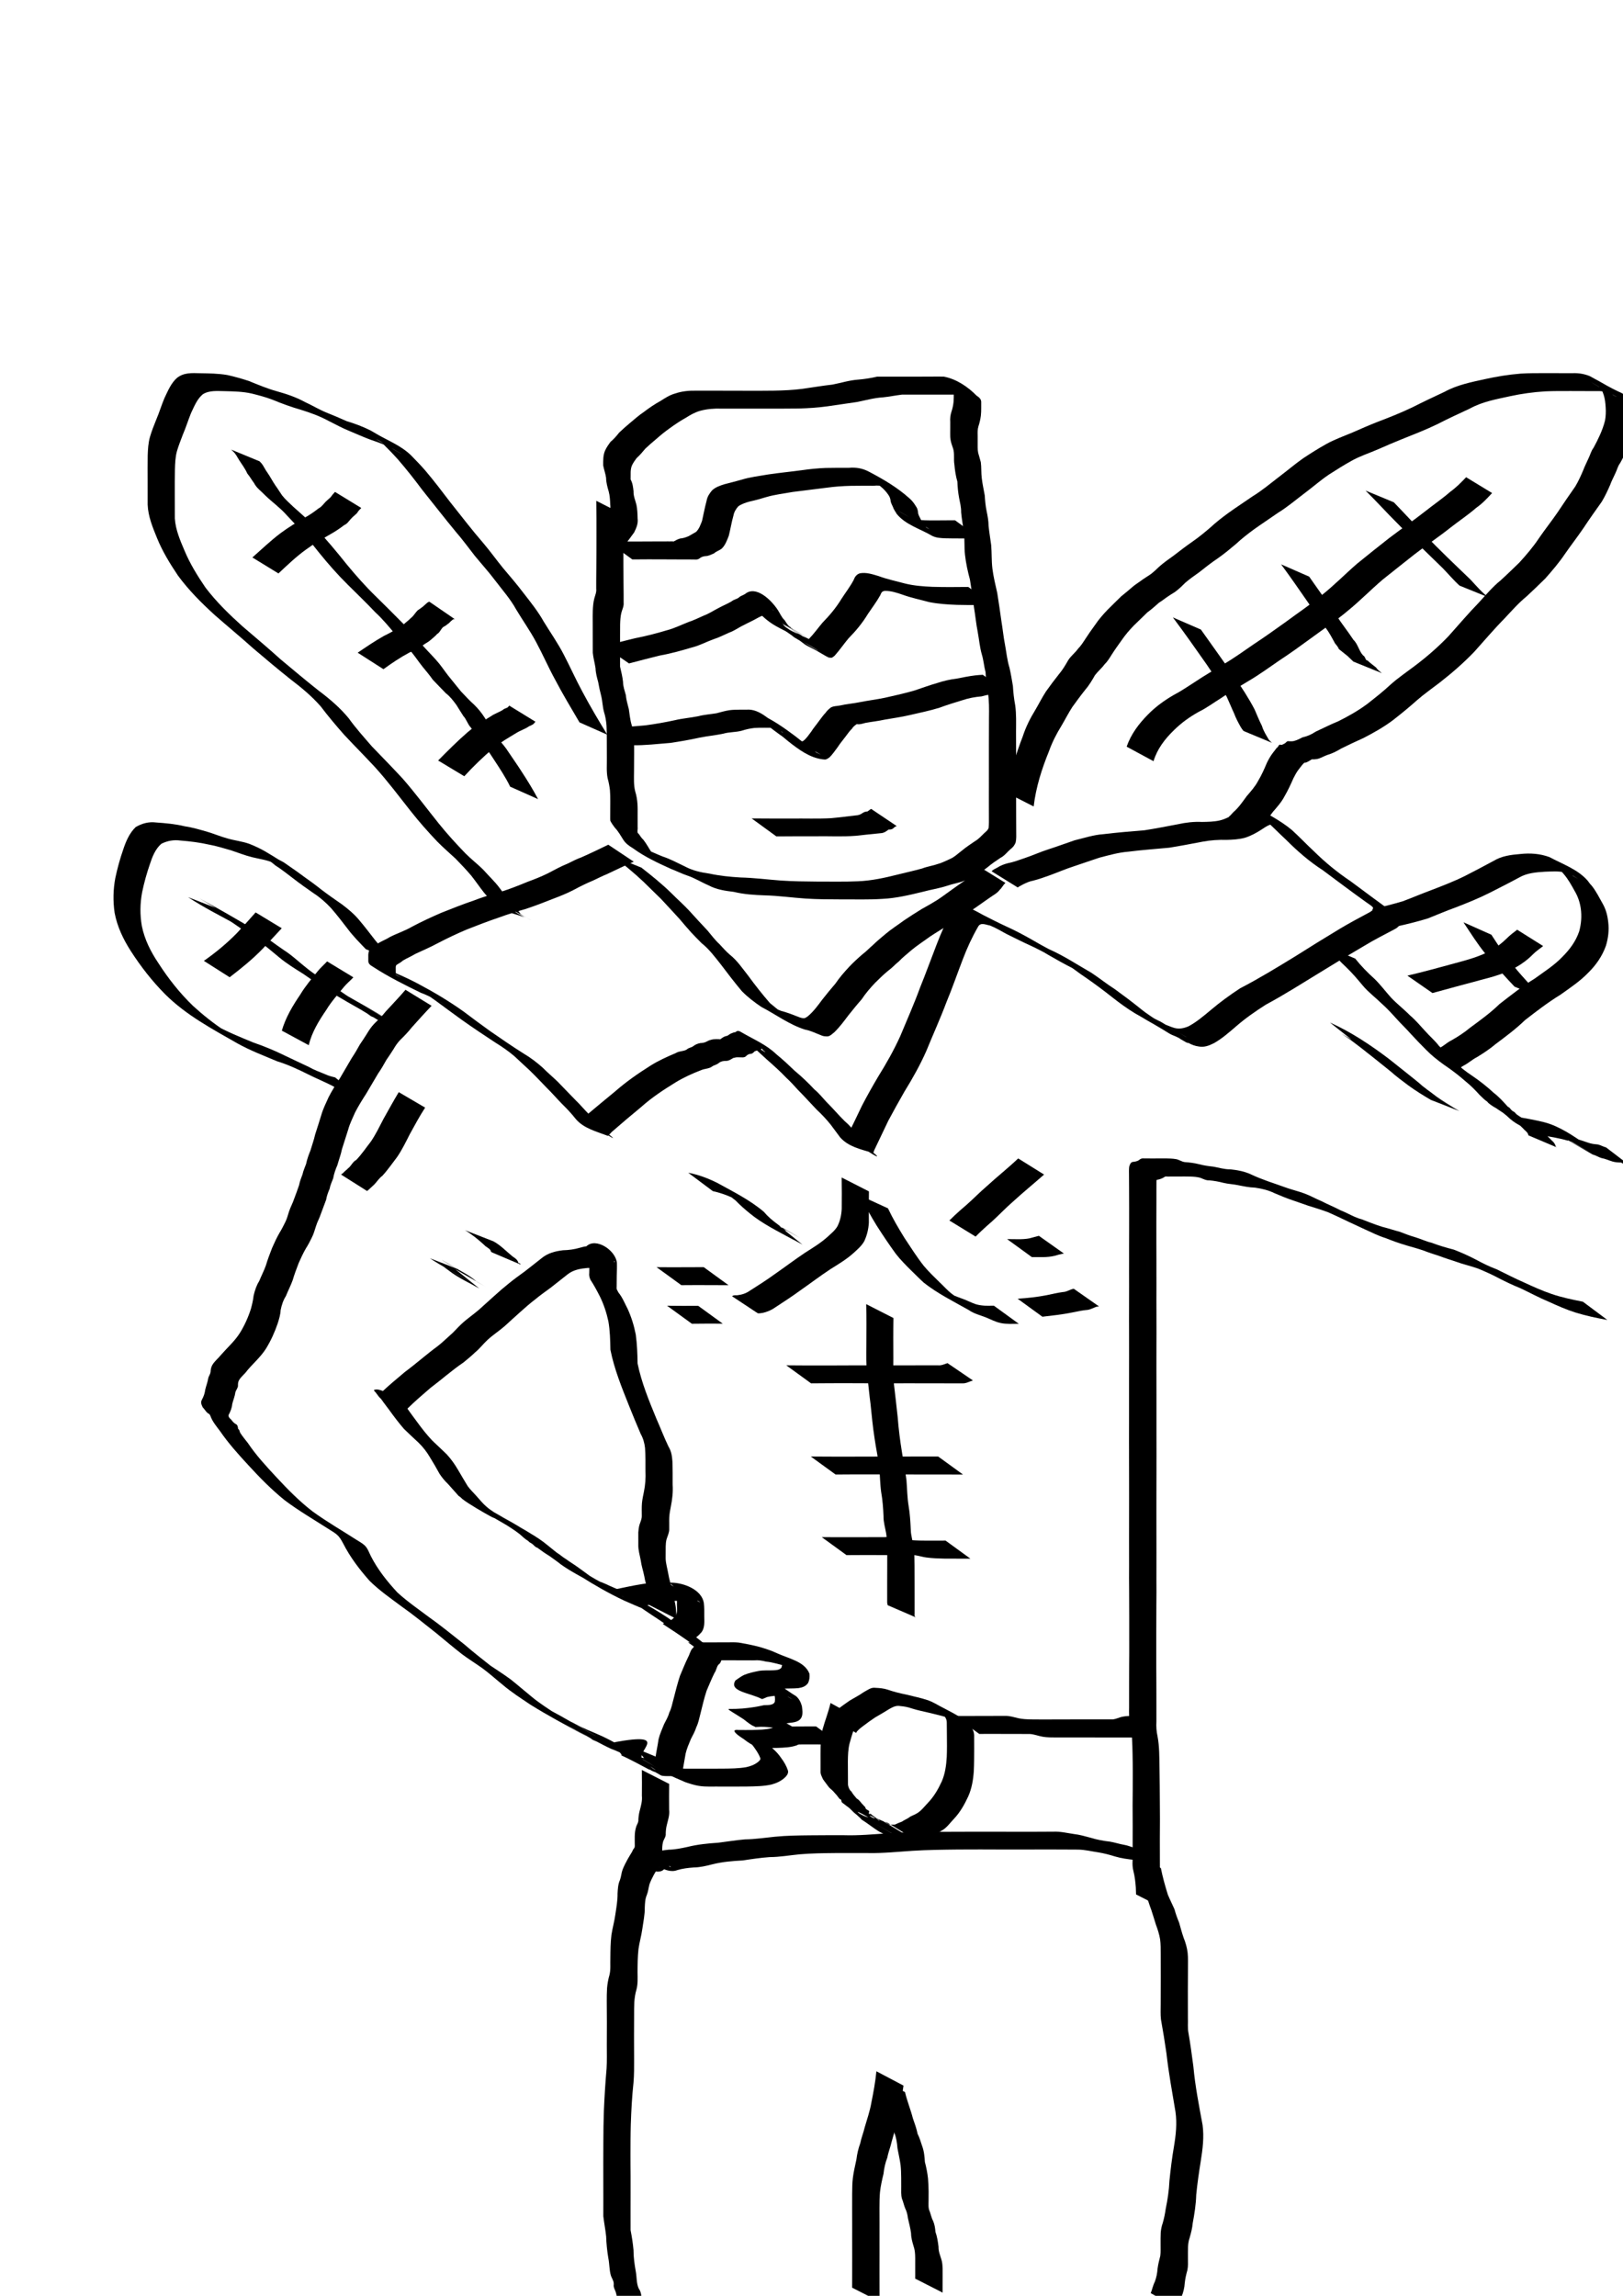 <?xml version="1.0" encoding="UTF-8" standalone="no"?>
<!-- Created with Inkscape (http://www.inkscape.org/) -->

<svg
   width="210mm"
   height="297mm"
   viewBox="0 0 210 297"
   version="1.1"
   id="svg5"
   inkscape:version="1.2.2 (b0a84865, 2022-12-01)"
   sodipodi:docname="AdilNata.svg"
   xmlns:inkscape="http://www.inkscape.org/namespaces/inkscape"
   xmlns:sodipodi="http://sodipodi.sourceforge.net/DTD/sodipodi-0.dtd"
   xmlns="http://www.w3.org/2000/svg"
   xmlns:svg="http://www.w3.org/2000/svg">
  <sodipodi:namedview
     id="namedview7"
     pagecolor="#505050"
     bordercolor="#ffffff"
     borderopacity="1"
     inkscape:showpageshadow="0"
     inkscape:pageopacity="0"
     inkscape:pagecheckerboard="1"
     inkscape:deskcolor="#505050"
     inkscape:document-units="mm"
     showgrid="false"
     inkscape:zoom="0.58335562"
     inkscape:cx="490.26698"
     inkscape:cy="567.40689"
     inkscape:window-width="1470"
     inkscape:window-height="920"
     inkscape:window-x="0"
     inkscape:window-y="36"
     inkscape:window-maximized="0"
     inkscape:current-layer="layer1" />
  <defs
     id="defs2" />
  <g
     inkscape:label="Layer 1"
     inkscape:groupmode="layer"
     id="layer1">
    <path
       style="fill:#000000;stroke-width:0.265"
       id="path276"
       d="m 77.154,64.792 c 0.028,1.546 0.019,3.092 0.02,4.638 0.006,1.353 -0.009,2.706 -0.015,4.059 -0.003,0.542 -0.014,1.084 -0.014,1.626 -0.001,0.35 -1.16e-4,0.7 -0.001,1.049 0.055,0.443 -0.136,0.834 -0.245,1.252 -0.131,0.509 -0.173,1.033 -0.195,1.556 -0.019,0.506 -0.013,1.013 -0.009,1.52 0.004,0.631 6.9e-5,1.263 0.002,1.894 -1.85e-4,0.687 0.002,1.374 0.004,2.061 0.066,0.678 0.258,1.334 0.357,2.007 0.016,0.616 0.187,1.2 0.343,1.791 0.102,0.597 0.228,1.181 0.384,1.766 0.173,0.689 0.177,1.399 0.364,2.084 0.186,0.57 0.277,1.158 0.328,1.753 0.037,0.572 0.034,1.145 0.036,1.718 -7.94e-4,0.83 0.007,1.659 0.007,2.489 0.016,0.878 -0.072,1.757 0.1,2.622 0.145,0.508 0.24,1.025 0.301,1.549 0.041,0.467 0.041,0.937 0.044,1.406 -0.002,0.529 -7.94e-4,1.058 -0.007,1.586 0.004,0.32 -0.017,0.64 0.012,0.959 0.155,0.326 0.374,0.614 0.588,0.904 0.454,0.469 0.763,1.044 1.111,1.59 0.306,0.46 0.749,0.777 1.215,1.056 1.551,1.134 3.269,1.925 4.983,2.7 0.676,0.254 1.314,0.585 2.002,0.817 0.993,0.322 1.87,0.888 2.826,1.295 1,0.543 2.138,0.705 3.252,0.839 1.311,0.321 2.655,0.404 3.999,0.451 1.762,0.042 3.51,0.295 5.269,0.412 1.548,0.101 3.099,0.106 4.649,0.11 1.765,-0.012 3.533,0.053 5.295,-0.066 1.766,-0.084 3.486,-0.49 5.196,-0.906 1.062,-0.29 2.171,-0.454 3.217,-0.796 0.712,-0.253 1.452,-0.348 2.155,-0.627 0.532,-0.131 0.989,-0.428 1.497,-0.622 0.584,-0.294 1.026,-0.789 1.564,-1.148 0.525,-0.449 1.102,-0.837 1.678,-1.218 0.525,-0.263 0.858,-0.757 1.295,-1.125 0.299,-0.209 0.532,-0.523 0.656,-0.865 0.109,-0.482 0.071,-0.987 0.072,-1.479 -0.003,-0.656 -0.005,-1.312 -0.008,-1.968 -0.004,-0.835 -0.005,-1.671 -0.005,-2.506 0.008,-0.807 -0.001,-1.614 5.3e-4,-2.421 7.9e-4,-0.862 0,-1.725 -2.6e-4,-2.587 -2.7e-4,-1.127 -0.01,-2.254 -0.01,-3.381 0.004,-1.134 0.049,-2.263 -0.108,-3.389 -0.158,-0.827 -0.247,-1.664 -0.298,-2.504 -0.134,-0.785 -0.26,-1.576 -0.44,-2.352 -0.299,-0.958 -0.395,-1.959 -0.575,-2.942 -0.206,-1.036 -0.302,-2.087 -0.478,-3.129 -0.164,-1.206 -0.343,-2.407 -0.533,-3.61 -0.239,-1.052 -0.495,-2.097 -0.63,-3.168 -0.119,-1.006 -0.07,-2.021 -0.156,-3.028 -0.113,-0.826 -0.25,-1.648 -0.336,-2.478 -0.006,-0.647 -0.118,-1.273 -0.252,-1.903 -0.137,-0.669 -0.205,-1.349 -0.242,-2.03 -0.134,-0.751 -0.3,-1.491 -0.388,-2.251 -0.087,-0.68 -0.033,-1.369 -0.121,-2.047 -0.103,-0.408 -0.231,-0.81 -0.342,-1.216 -0.048,-0.232 -0.064,-0.468 -0.066,-0.705 -0.004,-0.26 -0.001,-0.52 4e-5,-0.779 0.002,-0.24 0.003,-0.48 5.3e-4,-0.72 -0.012,-0.42 -0.026,-0.826 0.096,-1.231 0.149,-0.451 0.257,-0.913 0.316,-1.384 0.038,-0.329 0.045,-0.66 0.044,-0.991 0.003,-0.261 -10e-4,-0.521 -3e-5,-0.782 0.003,-0.366 -0.296,-0.623 -0.587,-0.804 -1.147,-1.169 -2.632,-2.166 -4.252,-2.471 -0.511,-0.018 -1.021,-0.004 -1.532,-0.004 -0.742,-0.001 -1.484,0.006 -2.225,0.008 -0.857,0.002 -1.714,-0.001 -2.572,-0.001 -0.765,7.94e-4 -1.531,-0.001 -2.296,-5.29e-4 -0.821,0.195 -1.65,0.318 -2.49,0.389 -1.122,0.08 -2.204,0.43 -3.306,0.641 -1.31,0.144 -2.606,0.371 -3.91,0.553 -1.199,0.155 -2.406,0.205 -3.613,0.229 -1.279,0.02 -2.558,0.016 -3.836,0.012 -1.045,-0.006 -2.091,-0.003 -3.136,-0.007 -1.015,0.002 -2.03,2.64e-4 -3.045,-5.29e-4 -0.953,-0.026 -1.926,0.059 -2.83,0.374 -0.695,0.195 -1.286,0.587 -1.887,0.967 -0.743,0.405 -1.454,0.898 -2.13,1.409 -0.618,0.413 -1.174,0.907 -1.743,1.381 -0.497,0.407 -0.972,0.84 -1.442,1.278 -0.347,0.438 -0.706,0.857 -1.137,1.215 -0.232,0.313 -0.457,0.642 -0.635,0.989 -0.174,0.331 -0.25,0.694 -0.286,1.063 -0.028,0.335 -0.02,0.671 -0.019,1.006 0.104,0.536 0.291,1.039 0.371,1.584 0.007,0.616 0.172,1.196 0.342,1.782 0.146,0.547 0.174,1.113 0.195,1.675 0.087,0.614 -0.09,1.108 -0.349,1.648 -0.319,0.343 -0.541,0.8 -0.874,1.125 -0.191,0.108 -0.302,0.258 -0.414,0.443 0,0 3.449,1.999 3.449,1.999 v 0 c 0.094,-0.157 0.238,-0.251 0.369,-0.377 0.329,-0.389 0.607,-0.829 0.92,-1.232 0.288,-0.588 0.53,-1.14 0.442,-1.814 -0.013,-0.588 -0.035,-1.179 -0.153,-1.757 -0.142,-0.581 -0.4,-1.124 -0.373,-1.736 -0.054,-0.53 -0.115,-1.06 -0.378,-1.534 -0.002,-0.326 -0.003,-0.652 0.006,-0.977 0.016,-0.32 0.058,-0.636 0.207,-0.925 0.155,-0.302 0.354,-0.589 0.557,-0.859 0.417,-0.377 0.779,-0.8 1.137,-1.233 0.464,-0.437 0.942,-0.857 1.434,-1.262 0.548,-0.483 1.113,-0.948 1.712,-1.368 0.681,-0.497 1.387,-0.97 2.126,-1.378 0.571,-0.369 1.163,-0.696 1.823,-0.883 0.899,-0.243 1.826,-0.315 2.755,-0.281 1.015,-5.29e-4 2.03,-0.002 3.045,5.29e-4 1.042,-0.002 2.084,0.003 3.126,-5.29e-4 1.283,-0.001 2.566,0.002 3.849,-0.015 1.213,-0.038 2.425,-0.109 3.627,-0.276 1.307,-0.191 2.612,-0.385 3.92,-0.571 1.097,-0.22 2.182,-0.533 3.303,-0.595 0.832,-0.085 1.647,-0.255 2.475,-0.354 0.765,7.94e-4 1.53,-0.001 2.295,-5.29e-4 0.855,1.69e-4 1.711,-0.004 2.566,-0.003 0.745,2.09e-4 1.489,0.004 2.234,-5.29e-4 0.494,0.001 1.007,-0.032 1.487,0.102 1.869,0.684 -4.574,-2.797 -2.581,-1.502 0.127,0.231 0.49,0.464 0.704,0.54 0.002,0.261 0.001,0.522 0.005,0.783 -10e-4,0.318 0.004,0.637 -0.021,0.955 -0.04,0.449 -0.129,0.89 -0.274,1.317 -0.145,0.442 -0.194,0.868 -0.162,1.333 -0.003,0.239 -0.002,0.479 -0.001,0.718 -5.3e-4,0.261 -10e-4,0.522 -0.004,0.783 0.002,0.258 -0.003,0.516 0.039,0.771 0.052,0.42 0.226,0.823 0.352,1.225 0.188,0.647 0.034,1.355 0.151,2.018 0.063,0.753 0.179,1.499 0.388,2.226 0.024,0.701 0.094,1.399 0.22,2.089 0.122,0.622 0.281,1.223 0.264,1.863 0.074,0.836 0.226,1.662 0.353,2.491 0.128,1.005 0.031,2.022 0.15,3.03 0.121,1.081 0.352,2.139 0.637,3.188 0.188,1.203 0.379,2.403 0.526,3.612 0.178,1.044 0.268,2.096 0.476,3.135 0.186,0.988 0.261,1.993 0.543,2.96 0.226,0.742 0.276,1.529 0.477,2.28 0.043,0.852 0.12,1.706 0.292,2.542 0.182,1.11 0.163,2.22 0.15,3.343 -2.7e-4,1.124 -0.01,2.247 -0.01,3.371 -2.6e-4,0.862 -0.001,1.725 -5.3e-4,2.587 0.002,0.807 -0.008,1.614 5.3e-4,2.421 -5.3e-4,0.834 -0.001,1.668 -0.003,2.502 -0.001,0.655 0.002,1.311 0.004,1.966 0.002,0.455 0.013,0.913 -0.033,1.366 -0.056,0.29 -0.324,0.506 -0.538,0.685 -0.4,0.383 -0.76,0.812 -1.254,1.085 -0.571,0.394 -1.156,0.772 -1.687,1.222 -0.497,0.368 -0.942,0.824 -1.521,1.068 -0.493,0.213 -0.964,0.473 -1.485,0.618 -0.696,0.251 -1.436,0.346 -2.128,0.613 -1.052,0.296 -2.126,0.525 -3.186,0.792 -1.685,0.428 -3.388,0.794 -5.132,0.862 -1.761,0.085 -3.526,0.029 -5.289,0.04 -1.546,-0.013 -3.094,-0.03 -4.638,-0.133 -1.756,-0.13 -3.504,-0.359 -5.265,-0.399 -1.35,-0.08 -2.688,-0.218 -4.012,-0.501 -1.105,-0.153 -2.192,-0.396 -3.183,-0.932 -0.94,-0.445 -1.852,-0.949 -2.846,-1.274 -0.675,-0.264 -1.329,-0.576 -1.997,-0.857 -0.253,-0.121 -0.514,-0.208 -0.77,-0.321 -0.085,-0.038 -0.333,-0.169 -0.252,-0.122 4.069,2.404 4.059,2.401 2.848,1.647 -0.443,-0.277 -0.913,-0.51 -1.283,-0.893 -0.365,-0.547 -0.665,-1.133 -1.076,-1.648 -0.278,-0.233 -0.398,-0.523 -0.628,-0.786 -0.217,-0.089 -0.051,-0.606 -0.095,-0.806 -0.004,-0.531 -0.001,-1.061 -0.002,-1.592 0.003,-0.479 0.012,-0.958 -0.021,-1.436 -0.04,-0.54 -0.124,-1.083 -0.289,-1.6 -0.215,-0.839 -0.16,-1.688 -0.157,-2.552 0.002,-0.826 0.011,-1.652 0.013,-2.479 0.003,-0.581 5.29e-4,-1.163 -0.023,-1.744 -0.037,-0.62 -0.108,-1.235 -0.293,-1.831 -0.214,-0.679 -0.26,-1.368 -0.374,-2.071 -0.138,-0.592 -0.333,-1.157 -0.374,-1.769 -0.156,-0.579 -0.369,-1.14 -0.371,-1.746 -0.075,-0.665 -0.232,-1.313 -0.385,-1.964 0.001,-0.686 0.004,-1.372 0.003,-2.058 0.002,-0.632 -0.004,-1.263 -0.002,-1.894 0.002,-0.501 7.94e-4,-1.003 0.008,-1.504 0.015,-0.497 0.038,-0.997 0.153,-1.482 0.111,-0.448 0.348,-0.863 0.301,-1.335 -0.001,-0.35 -2.9e-5,-0.7 -0.001,-1.05 7.94e-4,-0.547 -0.011,-1.093 -0.014,-1.64 -0.006,-1.358 -0.022,-2.716 -0.015,-4.075 0.001,-1.539 -0.008,-3.079 0.02,-4.618 0,0 -3.53,-1.798 -3.53,-1.798 z" />
    <path
       style="fill:#000000;stroke-width:0.265"
       id="path278"
       d="m 79.341,110.758 c 1.338,1.053 2.658,2.125 3.897,3.293 0.768,0.742 1.531,1.489 2.291,2.24 0.805,0.845 1.58,1.717 2.376,2.57 0.499,0.588 0.996,1.178 1.514,1.75 0.438,0.477 0.897,0.933 1.351,1.395 0.958,0.754 1.685,1.731 2.438,2.678 0.904,1.196 1.813,2.387 2.776,3.535 0.755,0.773 1.634,1.439 2.529,2.045 1.869,0.968 3.624,2.302 5.66,2.935 0.719,0.126 1.354,0.462 2.03,0.716 0.268,0.139 0.527,0.155 0.819,0.16 0.365,0.009 0.633,-0.318 0.915,-0.519 0.691,-0.671 1.262,-1.442 1.839,-2.209 0.559,-0.691 1.112,-1.392 1.704,-2.055 0.516,-0.776 1.114,-1.478 1.756,-2.151 0.551,-0.545 1.108,-1.095 1.711,-1.583 0.492,-0.352 0.887,-0.813 1.361,-1.187 0.484,-0.521 1.054,-0.945 1.582,-1.42 0.784,-0.651 1.641,-1.201 2.464,-1.801 0.737,-0.492 1.498,-0.942 2.245,-1.417 0.682,-0.339 1.335,-0.729 1.97,-1.149 0.686,-0.446 1.323,-0.957 2.005,-1.409 0.504,-0.375 1.028,-0.712 1.539,-1.078 0.438,-0.323 0.923,-0.538 1.245,-0.99 0.299,-0.26 0.436,-0.636 0.741,-0.884 0,0 -3.385,-2.099 -3.385,-2.099 v 0 c -0.299,0.29 -0.48,0.664 -0.779,0.956 -0.303,0.393 -0.797,0.564 -1.167,0.886 -0.515,0.353 -1.03,0.706 -1.535,1.074 -0.665,0.466 -1.307,0.965 -1.99,1.406 -0.645,0.402 -1.303,0.78 -1.971,1.144 -0.759,0.471 -1.515,0.944 -2.254,1.445 -0.827,0.611 -1.7,1.159 -2.484,1.827 -0.543,0.455 -1.086,0.905 -1.592,1.4 -0.46,0.389 -0.869,0.835 -1.353,1.196 -0.602,0.514 -1.182,1.056 -1.728,1.629 -0.636,0.684 -1.244,1.385 -1.769,2.16 -0.587,0.681 -1.156,1.38 -1.713,2.086 -0.546,0.741 -1.097,1.488 -1.797,2.094 -0.253,0.187 -0.446,0.359 -0.768,0.279 -0.259,-0.037 -0.491,-0.158 -0.737,-0.243 -0.664,-0.265 -1.328,-0.512 -2.021,-0.692 -1.475,-0.57 -4.799,-2.373 1.144,0.923 -0.932,-0.532 -1.759,-1.261 -2.586,-1.937 -0.985,-1.135 -1.916,-2.316 -2.801,-3.531 -0.747,-0.939 -1.422,-1.965 -2.371,-2.715 -0.495,-0.413 -0.916,-0.914 -1.359,-1.381 -0.573,-0.519 -1.034,-1.156 -1.532,-1.745 -0.805,-0.849 -1.594,-1.713 -2.38,-2.579 -0.733,-0.783 -1.543,-1.496 -2.298,-2.257 -1.213,-1.193 -2.541,-2.259 -3.88,-3.306 0,0 -3.651,-1.484 -3.651,-1.484 z" />
    <path
       style="fill:#000000;stroke-width:0.265"
       id="path280"
       d="m 78.706,109.279 c -1.149,0.558 -2.302,1.111 -3.471,1.628 -0.612,0.221 -1.187,0.515 -1.768,0.806 -0.894,0.364 -1.743,0.825 -2.595,1.276 -0.844,0.417 -1.718,0.759 -2.601,1.085 -1.148,0.475 -2.31,0.932 -3.496,1.307 -1.17,0.319 -2.337,0.673 -3.468,1.113 -1.424,0.484 -2.823,1.041 -4.221,1.596 -1.274,0.554 -2.535,1.135 -3.762,1.788 -0.922,0.538 -1.948,0.867 -2.893,1.349 -0.525,0.344 -1.14,0.538 -1.648,0.903 -0.26,0.299 -0.685,0.358 -0.92,0.665 -0.154,0.221 -0.193,0.467 -0.209,0.729 -0.004,0.224 -0.003,0.448 0.002,0.672 -0.041,0.477 0.235,0.65 0.613,0.878 1.982,1.292 4.077,2.33 6.19,3.361 0.923,0.336 1.771,0.818 2.643,1.263 1.578,0.927 -0.451,-0.267 -2.445,-1.386 -0.162,-0.091 0.319,0.193 0.475,0.293 0.413,0.266 0.813,0.555 1.216,0.835 1.128,0.832 2.254,1.665 3.392,2.484 1.433,1.016 2.891,1.995 4.362,2.956 0.869,0.535 1.707,1.113 2.481,1.778 0.646,0.587 1.266,1.198 1.917,1.78 0.771,0.746 1.508,1.527 2.253,2.299 0.66,0.643 1.259,1.344 1.901,2.003 0.64,0.634 1.267,1.284 1.822,1.994 1.027,1.237 2.658,1.627 4.172,2.205 0.026,0.01 0.354,-0.343 0.513,-0.509 1.236,-1.084 2.497,-2.145 3.767,-3.192 1.383,-1.245 2.937,-2.262 4.517,-3.234 1.031,-0.626 2.142,-1.129 3.267,-1.561 0.512,-0.227 1.082,-0.161 1.511,-0.536 0.309,-0.15 0.575,-0.195 0.835,-0.437 0.253,-0.172 0.514,-0.214 0.812,-0.227 0.378,0.03 0.681,-0.18 0.992,-0.37 0.204,-0.044 0.408,-0.115 0.618,-0.096 0.142,1.2e-4 0.284,0.002 0.426,0.01 0.243,0.004 0.397,0.023 0.597,-0.128 0.182,-0.196 0.318,-0.273 0.568,-0.326 0.265,0.007 0.405,-0.154 0.587,-0.336 0.168,-0.055 0.334,-0.117 0.509,-0.147 0.186,0.128 0.409,-0.273 0.428,-0.184 0.046,0.079 0.08,0.149 0.158,0.209 1.638,1.253 -4.332,-2.778 -2.339,-1.286 0.137,0.103 0.265,0.218 0.398,0.326 0.814,0.689 1.611,1.397 2.387,2.13 0.867,0.765 1.732,1.531 2.528,2.371 0.539,0.493 1.028,1.035 1.518,1.576 0.834,0.832 1.612,1.717 2.429,2.564 0.642,0.595 1.236,1.226 1.786,1.907 0.407,0.565 0.843,1.105 1.245,1.673 1.054,1.19 2.58,1.523 4.195,2.005 0.148,0.044 0.161,-0.264 0.242,-0.396 0.604,-1.254 1.192,-2.515 1.798,-3.768 0.668,-1.258 1.367,-2.5 2.072,-3.738 1.054,-1.706 2.029,-3.435 2.841,-5.27 0.853,-2.102 1.798,-4.165 2.595,-6.29 0.771,-1.854 1.423,-3.753 2.146,-5.626 0.545,-1.431 1.183,-2.823 1.95,-4.149 0.328,-0.632 0.965,-0.278 1.56,-0.171 0.728,0.289 1.397,0.693 2.083,1.069 1.041,0.505 2.066,1.041 3.123,1.513 1.471,0.652 5.238,2.818 -0.711,-0.575 2.053,1.204 4.087,2.455 6.213,3.526 0.144,0.07 0.287,0.139 0.431,0.209 0.136,0.051 0.276,0.092 0.407,0.153 0.114,0.053 0.435,0.252 0.326,0.189 -5.694,-3.258 -3.642,-2.093 -2.422,-1.371 1.058,0.617 1.989,1.414 3.014,2.081 1.138,0.793 2.251,1.619 3.337,2.48 0.945,0.743 1.91,1.452 2.939,2.074 1.245,0.713 2.491,1.426 3.736,2.139 0.118,0.068 0.472,0.272 0.354,0.204 -1.003,-0.573 -2.003,-1.152 -3.008,-1.721 -0.132,-0.075 0.258,0.162 0.39,0.237 3.815,2.165 2.462,1.597 4.175,2.293 0.097,0.064 0.393,0.25 0.291,0.193 -1.055,-0.597 -2.1,-1.213 -3.154,-1.812 -0.077,-0.044 0.145,0.102 0.221,0.146 1.197,0.694 2.397,1.382 3.598,2.067 0.164,0.093 0.166,0.076 0.354,0.107 0.395,0.224 0.831,0.382 1.282,0.443 0.719,0.143 1.351,-0.104 1.984,-0.423 1.05,-0.589 1.964,-1.401 2.875,-2.182 1.197,-1.043 2.498,-1.944 3.834,-2.796 2.42,-1.302 4.738,-2.78 7.082,-4.211 1.897,-1.177 3.812,-2.326 5.741,-3.452 1.212,-0.743 2.484,-1.373 3.735,-2.044 1.263,-0.614 0.929,-1.313 0.054,-2.109 -1.887,-1.375 -3.765,-2.764 -5.637,-4.159 -1.707,-1.143 -3.282,-2.432 -4.741,-3.874 -0.972,-0.901 -1.881,-1.868 -2.862,-2.759 -1.555,-1.287 -3.324,-2.155 -5.088,-3.166 -0.808,0.056 -1.508,0.54 -2.161,0.981 -0.664,0.398 -1.334,0.781 -2.091,0.959 -0.752,0.164 -1.524,0.179 -2.29,0.19 -1.049,-0.051 -2.078,0.068 -3.1,0.296 -1.441,0.267 -2.881,0.559 -4.33,0.78 -1.771,0.143 -3.536,0.29 -5.3,0.504 -1.284,0.085 -2.507,0.496 -3.749,0.796 -1.122,0.382 -2.234,0.796 -3.363,1.158 -1.053,0.334 -2.059,0.797 -3.105,1.146 -0.716,0.251 -1.426,0.512 -2.174,0.659 -0.451,0.116 -0.956,0.303 -1.348,0.566 -0.272,0.142 -0.536,0.253 -0.752,0.473 0,0 3.385,2.096 3.385,2.096 v 0 c 0.218,-0.162 0.472,-0.263 0.703,-0.404 0.408,-0.194 0.822,-0.395 1.271,-0.47 0.745,-0.186 1.466,-0.448 2.189,-0.705 1.03,-0.377 2.037,-0.815 3.083,-1.15 1.119,-0.371 2.23,-0.769 3.352,-1.132 1.224,-0.314 2.442,-0.668 3.71,-0.765 1.764,-0.226 3.533,-0.347 5.303,-0.517 1.455,-0.234 2.904,-0.512 4.352,-0.787 1.02,-0.188 2.041,-0.255 3.078,-0.224 0.788,-0.019 1.58,-0.066 2.345,-0.271 0.773,-0.239 1.481,-0.628 2.16,-1.065 0.543,-0.358 1.257,-0.895 1.933,-0.632 -6.073,-3.548 -2.964,-1.801 -1.672,-0.806 1.006,0.88 1.924,1.85 2.908,2.755 1.46,1.465 3.007,2.814 4.751,3.938 1.855,1.381 3.703,2.771 5.583,4.118 0.81,0.592 1.491,0.82 0.302,1.423 -1.253,0.671 -2.506,1.338 -3.724,2.071 -1.903,1.147 -3.794,2.313 -5.669,3.504 -2.358,1.445 -4.718,2.889 -7.174,4.162 -1.34,0.87 -2.626,1.815 -3.847,2.848 -0.902,0.748 -1.806,1.528 -2.847,2.076 -0.61,0.257 -1.206,0.386 -1.858,0.198 -0.432,-0.132 -0.839,-0.316 -1.26,-0.476 -1.189,-0.616 -2.636,-1.531 2.902,1.694 0.076,0.044 -0.157,-0.079 -0.232,-0.123 -3.859,-2.258 -2.354,-1.511 -3.94,-2.287 -1.417,-0.643 -0.401,-0.197 2.622,1.581 0.13,0.077 -0.264,-0.147 -0.395,-0.223 -1.253,-0.732 -2.503,-1.47 -3.757,-2.2 -0.119,-0.069 -0.48,-0.267 -0.361,-0.198 1.012,0.594 2.028,1.18 3.042,1.77 -1.028,-0.642 -2.058,-1.271 -2.998,-2.045 -1.077,-0.87 -2.184,-1.698 -3.304,-2.51 -1.032,-0.655 -1.972,-1.414 -2.989,-2.09 -1.823,-1.047 -3.583,-2.215 -5.508,-3.067 -1.158,-0.617 0.205,0.112 -0.987,-0.534 -0.168,-0.091 -0.671,-0.368 -0.506,-0.271 5.254,3.116 3.193,1.854 2.04,1.166 -2.004,-1.154 -3.961,-2.352 -6.067,-3.301 -1.047,-0.481 -2.072,-1.009 -3.098,-1.533 -0.695,-0.385 -1.391,-0.805 -2.177,-0.972 -0.71,-0.108 -1.487,-0.205 -1.829,0.576 -0.726,1.37 -1.359,2.783 -1.912,4.232 -0.726,1.872 -1.409,3.761 -2.164,5.622 -0.774,2.125 -1.696,4.189 -2.563,6.277 -0.822,1.812 -1.796,3.531 -2.848,5.219 -0.73,1.235 -1.436,2.484 -2.096,3.758 -0.596,1.24 -1.181,2.485 -1.807,3.712 -0.06,0.092 -0.271,0.212 -0.182,0.276 5.445,3.892 4.063,2.419 2.828,1.653 -0.455,-0.412 -0.86,-1.19 -1.271,-1.666 -0.552,-0.689 -1.093,-1.376 -1.775,-1.946 -0.833,-0.823 -1.586,-1.718 -2.419,-2.543 -0.496,-0.54 -0.96,-1.121 -1.528,-1.586 -0.794,-0.853 -1.637,-1.652 -2.533,-2.398 -0.769,-0.738 -1.546,-1.466 -2.374,-2.139 -1.324,-1.268 -2.844,-1.88 -4.536,-2.86 -0.163,-0.095 -0.306,-0.193 -0.501,-0.17 -0.054,0.006 -0.1,0.042 -0.149,0.063 -0.163,0.154 -0.194,0.087 -0.408,0.152 -0.216,0.078 -0.434,0.163 -0.611,0.315 -0.147,0.128 -0.307,0.116 -0.488,0.183 -0.226,0.09 -0.392,0.244 -0.594,0.37 -0.164,-0.041 -0.336,-0.007 -0.504,-0.024 -0.148,0.005 -0.296,0.009 -0.443,0.026 -0.248,0.053 -0.496,0.119 -0.717,0.246 -0.286,0.161 -0.564,0.232 -0.895,0.236 -0.349,0.064 -0.665,0.19 -0.944,0.417 -0.249,0.18 -0.599,0.19 -0.826,0.421 -0.421,0.255 -1.005,0.182 -1.426,0.463 -1.126,0.474 -2.247,0.98 -3.282,1.634 -1.58,0.995 -3.114,2.061 -4.522,3.292 -1.286,1.057 -2.569,2.12 -3.842,3.191 -0.084,0.081 -0.164,0.168 -0.253,0.243 -0.06,0.051 -0.26,0.092 -0.194,0.136 5.667,3.723 3.986,2.379 2.789,1.562 -0.552,-0.731 -1.169,-1.406 -1.821,-2.048 -0.656,-0.648 -1.235,-1.358 -1.901,-1.997 -0.75,-0.768 -1.492,-1.544 -2.24,-2.314 -0.624,-0.611 -1.305,-1.164 -1.915,-1.793 -0.771,-0.69 -1.587,-1.316 -2.481,-1.843 -1.496,-0.935 -2.944,-1.946 -4.397,-2.945 -1.123,-0.813 -2.241,-1.63 -3.344,-2.469 -1.907,-1.367 -3.925,-2.564 -6.004,-3.664 -0.866,-0.45 -1.741,-0.874 -2.641,-1.253 -1.505,-0.754 -5.763,-2.938 0.589,0.537 -0.026,-0.017 -0.746,-0.363 -0.756,-0.381 -0.022,-0.036 -2.65e-4,-0.084 -5.29e-4,-0.127 0.002,-0.219 -0.006,-0.439 -0.007,-0.658 -5.29e-4,-0.17 -0.022,-0.342 0.075,-0.492 0.274,-0.204 0.603,-0.337 0.849,-0.582 0.52,-0.316 1.091,-0.545 1.61,-0.865 0.962,-0.452 1.944,-0.862 2.878,-1.372 1.218,-0.635 2.459,-1.225 3.723,-1.763 1.403,-0.551 2.808,-1.097 4.237,-1.579 1.133,-0.416 2.29,-0.768 3.45,-1.102 1.188,-0.397 2.362,-0.842 3.523,-1.309 0.891,-0.341 1.78,-0.685 2.627,-1.129 0.848,-0.458 1.711,-0.885 2.602,-1.254 0.58,-0.276 1.151,-0.567 1.746,-0.808 1.157,-0.54 2.304,-1.103 3.474,-1.615 0,0 -3.294,-2.195 -3.294,-2.195 z" />
    <path
       style="fill:#000000;stroke-width:0.265"
       id="path286"
       d="m 133.747,104.328 c 0.288,-2.478 1.049,-4.86 1.986,-7.16 0.413,-1.164 0.973,-2.251 1.621,-3.298 0.476,-0.803 0.894,-1.639 1.404,-2.422 0.53,-0.729 1.06,-1.459 1.623,-2.164 0.51,-0.588 0.914,-1.256 1.294,-1.932 0.378,-0.503 0.867,-0.892 1.237,-1.402 0.387,-0.37 0.663,-0.834 0.944,-1.284 0.394,-0.619 0.822,-1.211 1.248,-1.808 0.483,-0.704 1.022,-1.348 1.622,-1.955 0.572,-0.565 1.152,-1.122 1.731,-1.681 0.535,-0.383 1.016,-0.83 1.514,-1.259 0.435,-0.259 0.821,-0.598 1.248,-0.865 0.324,-0.236 0.698,-0.414 1.005,-0.666 0.403,-0.318 0.78,-0.673 1.14,-1.044 0.575,-0.498 1.202,-0.926 1.818,-1.372 0.791,-0.629 1.588,-1.253 2.428,-1.815 0.816,-0.57 1.581,-1.212 2.342,-1.853 0.719,-0.675 1.5,-1.278 2.294,-1.862 1.031,-0.739 2.096,-1.431 3.136,-2.16 1.224,-0.749 2.307,-1.689 3.451,-2.546 1.047,-0.781 2.022,-1.648 3.106,-2.379 0.965,-0.617 1.934,-1.234 2.938,-1.787 1.091,-0.619 2.293,-0.991 3.437,-1.493 1.03,-0.457 2.065,-0.899 3.111,-1.319 1.537,-0.617 3.088,-1.215 4.578,-1.941 1.374,-0.71 2.779,-1.352 4.18,-2.006 1.601,-0.887 3.4,-1.204 5.164,-1.59 1.515,-0.33 3.049,-0.544 4.596,-0.637 1.12,-0.049 2.241,-0.043 3.362,-0.041 1.129,0.001 2.258,0.006 3.387,0.011 0.766,-0.044 1.464,0.213 2.14,0.529 1.714,1.056 -3.752,-2.137 -2.815,-1.602 1.228,0.702 2.45,1.416 3.681,2.114 0.083,0.047 0.344,0.168 0.261,0.12 -3.449,-2 -4.164,-2.539 -3.024,-1.696 0.324,0.252 0.437,0.661 0.57,1.035 0.164,0.509 0.218,1.041 0.251,1.572 0.044,0.594 0.022,1.174 -0.088,1.759 -0.161,0.633 -0.391,1.265 -0.662,1.861 -0.255,0.559 -0.525,1.113 -0.824,1.649 -0.31,0.399 -0.419,0.902 -0.64,1.343 -0.226,0.519 -0.491,1.015 -0.688,1.548 -0.304,0.717 -0.624,1.426 -1.023,2.095 -0.79,1.127 -1.569,2.259 -2.328,3.408 -0.77,1.117 -1.614,2.178 -2.381,3.297 -0.749,1.129 -1.632,2.159 -2.544,3.158 -0.803,0.767 -1.595,1.555 -2.421,2.299 -1.044,0.841 -1.898,1.879 -2.803,2.86 -1.363,1.399 -2.623,2.89 -3.926,4.344 -1.369,1.431 -2.872,2.735 -4.458,3.919 -1.013,0.77 -2.072,1.483 -3.022,2.33 -0.959,0.897 -1.991,1.706 -3.025,2.516 -1.174,0.876 -2.459,1.602 -3.769,2.254 -1.001,0.408 -1.962,0.897 -2.942,1.352 -0.524,0.361 -1.081,0.591 -1.697,0.732 -0.359,0.193 -0.71,0.366 -1.104,0.47 -0.205,0.042 -0.422,0.037 -0.632,0.031 -0.282,-0.081 -0.362,0.193 -0.577,0.298 -0.143,0.047 -0.326,0.222 -0.479,0.159 -0.286,-0.141 -0.327,0.36 -0.512,0.376 -0.189,0.232 -0.353,0.48 -0.546,0.708 -0.296,0.395 -0.53,0.815 -0.747,1.259 -0.335,0.805 -0.696,1.606 -1.146,2.354 -0.382,0.724 -0.937,1.333 -1.466,1.952 -0.534,0.729 -1.036,1.478 -1.725,2.071 -0.191,0.198 -0.354,0.407 -0.566,0.581 0,0 3.378,2.096 3.378,2.096 v 0 c 0.196,-0.188 0.367,-0.393 0.556,-0.589 0.672,-0.63 1.194,-1.383 1.742,-2.119 0.547,-0.634 1.115,-1.263 1.504,-2.009 0.445,-0.76 0.815,-1.566 1.17,-2.372 0.211,-0.41 0.418,-0.811 0.711,-1.171 0.175,-0.209 0.322,-0.438 0.509,-0.636 0.207,-0.216 0.131,-0.18 0.402,-0.206 0.197,-0.089 0.391,-0.184 0.571,-0.304 0.195,-0.154 0.216,-0.108 0.457,-0.109 0.233,-0.018 0.468,-0.04 0.688,-0.125 0.374,-0.132 0.711,-0.339 1.088,-0.461 0.617,-0.184 1.175,-0.468 1.724,-0.803 0.967,-0.474 1.936,-0.941 2.92,-1.378 1.321,-0.683 2.626,-1.417 3.815,-2.315 1.042,-0.814 2.067,-1.645 3.05,-2.528 0.946,-0.833 1.985,-1.551 2.981,-2.321 1.58,-1.228 3.094,-2.546 4.481,-3.991 1.305,-1.45 2.561,-2.943 3.934,-4.331 0.907,-0.969 1.785,-1.973 2.816,-2.815 0.823,-0.767 1.644,-1.54 2.438,-2.334 0.903,-1.028 1.799,-2.066 2.561,-3.206 0.776,-1.115 1.609,-2.188 2.374,-3.311 0.761,-1.155 1.563,-2.278 2.363,-3.406 0.418,-0.689 0.755,-1.417 1.079,-2.153 0.182,-0.522 0.449,-0.997 0.671,-1.5 0.224,-0.434 0.314,-0.937 0.622,-1.334 0.309,-0.544 0.581,-1.109 0.841,-1.678 0.287,-0.621 0.521,-1.287 0.7,-1.946 0.128,-0.612 0.2,-1.212 0.144,-1.839 -0.02,-0.559 -0.066,-1.12 -0.212,-1.662 -0.107,-0.419 -0.257,-0.866 -0.476,-1.229 -1.105,-1.182 -0.122,-0.162 -3.763,-2.285 -0.081,-0.047 -0.329,-0.177 -0.249,-0.129 6.593,3.867 1.393,0.738 -0.885,-0.489 -0.705,-0.296 -1.464,-0.417 -2.229,-0.389 -1.125,0.002 -2.25,0.002 -3.376,-0.003 -1.126,-0.001 -2.254,-0.013 -3.379,0.063 -1.547,0.123 -3.077,0.374 -4.593,0.709 -1.794,0.392 -3.609,0.752 -5.237,1.645 -1.402,0.653 -2.799,1.314 -4.178,2.014 -1.491,0.713 -3.032,1.321 -4.576,1.908 -1.053,0.414 -2.087,0.87 -3.123,1.325 -1.16,0.492 -2.357,0.906 -3.457,1.526 -1.011,0.562 -1.989,1.186 -2.954,1.822 -1.073,0.754 -2.067,1.608 -3.115,2.396 -1.127,0.871 -2.222,1.786 -3.44,2.534 -1.047,0.724 -2.116,1.417 -3.149,2.162 -0.804,0.588 -1.592,1.198 -2.32,1.878 -0.745,0.638 -1.507,1.263 -2.313,1.822 -0.834,0.579 -1.641,1.196 -2.443,1.817 -0.636,0.452 -1.278,0.901 -1.859,1.422 -0.357,0.348 -0.722,0.686 -1.12,0.987 -0.336,0.215 -0.666,0.438 -1,0.657 -0.413,0.316 -0.854,0.58 -1.257,0.909 -0.498,0.44 -1.013,0.856 -1.528,1.276 -0.574,0.566 -1.156,1.124 -1.724,1.696 -0.606,0.627 -1.172,1.277 -1.66,2.002 -0.434,0.6 -0.865,1.201 -1.264,1.825 -0.285,0.441 -0.57,0.883 -0.94,1.26 -0.372,0.522 -0.895,0.906 -1.248,1.445 -0.375,0.655 -0.76,1.308 -1.253,1.885 -0.568,0.716 -1.117,1.449 -1.646,2.194 -0.51,0.787 -0.927,1.626 -1.404,2.432 -0.66,1.072 -1.211,2.188 -1.602,3.388 -0.911,2.357 -1.647,4.772 -2.115,7.26 0,0 3.525,1.796 3.525,1.796 z" />
    <path
       style="fill:#000000;stroke-width:0.265"
       id="path288"
       d="m 149.253,98.474 c 0.484,-1.595 1.463,-2.868 2.641,-4.01 0.964,-0.958 2.061,-1.742 3.247,-2.397 0.983,-0.478 1.851,-1.137 2.778,-1.707 1.19,-0.833 2.451,-1.545 3.691,-2.301 1.335,-0.78 2.58,-1.7 3.856,-2.57 1.448,-0.949 2.846,-1.96 4.243,-2.981 1.545,-1.147 3.149,-2.204 4.622,-3.443 1.585,-1.28 3.005,-2.743 4.552,-4.066 1.395,-1.111 2.789,-2.225 4.192,-3.327 1.499,-1.161 3.081,-2.206 4.563,-3.388 1.114,-0.874 2.3,-1.657 3.368,-2.587 0.78,-0.534 1.416,-1.227 2.057,-1.913 0,0 -3.363,-2.047 -3.363,-2.047 v 0 c -0.638,0.674 -1.286,1.331 -2.041,1.876 -1.063,0.921 -2.228,1.716 -3.328,2.591 -1.489,1.172 -3.056,2.238 -4.564,3.386 -1.403,1.108 -2.809,2.214 -4.192,3.347 -1.537,1.334 -2.958,2.795 -4.557,4.057 -1.466,1.231 -3.064,2.282 -4.599,3.425 -1.405,1.008 -2.811,2.009 -4.255,2.961 -1.271,0.867 -2.515,1.778 -3.847,2.551 -1.244,0.754 -2.501,1.483 -3.711,2.294 -0.913,0.58 -1.799,1.199 -2.764,1.696 -1.195,0.697 -2.314,1.502 -3.286,2.494 -1.205,1.213 -2.208,2.544 -2.78,4.178 0,0 3.478,1.881 3.478,1.881 z" />
    <path
       style="fill:#000000;stroke-width:0.265"
       id="path290"
       d="m 151.759,79.872 c 1.502,2.001 2.94,4.049 4.377,6.097 0.925,1.363 1.841,2.736 2.603,4.198 0.326,0.697 0.607,1.414 0.935,2.11 0.237,0.638 0.552,1.231 0.889,1.821 0.228,0.342 0.11,0.186 0.35,0.472 0,0 3.669,1.526 3.669,1.526 v 0 c -0.265,-0.236 -0.132,-0.108 -0.397,-0.384 -0.338,-0.586 -0.71,-1.14 -0.899,-1.798 -0.355,-0.691 -0.64,-1.415 -0.951,-2.127 -0.774,-1.493 -1.702,-2.894 -2.654,-4.278 -1.434,-2.021 -2.852,-4.053 -4.298,-6.065 0,0 -3.626,-1.573 -3.626,-1.573 z" />
    <path
       style="fill:#000000;stroke-width:0.265"
       id="path292"
       d="m 165.764,73.008 c 1.205,1.639 2.364,3.311 3.522,4.984 0.704,1.083 1.476,2.12 2.21,3.183 0.492,0.638 0.856,1.349 1.24,2.051 0.188,0.239 0.395,0.45 0.5,0.74 0.376,0.295 0.745,0.599 1.119,0.898 0.261,0.235 0.501,0.49 0.762,0.726 0,0 3.687,1.495 3.687,1.495 v 0 c -0.275,-0.225 -0.569,-0.439 -0.765,-0.74 -0.37,-0.302 -0.762,-0.572 -1.097,-0.903 -0.284,0.036 -0.273,-0.533 -0.557,-0.636 -0.547,-0.569 -0.685,-1.495 -1.277,-2.053 -0.714,-1.089 -1.536,-2.104 -2.238,-3.201 -1.151,-1.658 -2.318,-3.305 -3.477,-4.957 0,0 -3.628,-1.587 -3.628,-1.587 z" />
    <path
       style="fill:#000000;stroke-width:0.265"
       id="path294"
       d="m 176.688,63.464 c 1.401,1.377 2.709,2.839 4.104,4.222 1.922,1.987 3.915,3.904 5.897,5.831 0.73,0.746 1.393,1.552 2.171,2.249 0,0 3.689,1.488 3.689,1.488 v 0 c -0.85,-0.653 -1.534,-1.474 -2.263,-2.254 -1.998,-1.922 -4.017,-3.826 -5.927,-5.837 -1.372,-1.365 -2.666,-2.795 -4.013,-4.183 0,0 -3.66,-1.516 -3.66,-1.516 z" />
    <path
       style="fill:#000000;stroke-width:0.265"
       id="path296"
       d="m 78.578,95.048 c -1.115,-1.815 -2.203,-3.646 -3.202,-5.528 -0.864,-1.587 -1.597,-3.241 -2.433,-4.843 -0.761,-1.479 -1.722,-2.84 -2.588,-4.257 -0.747,-1.339 -1.708,-2.529 -2.645,-3.735 -0.837,-1.112 -1.752,-2.162 -2.647,-3.228 C 64.215,72.413 63.434,71.321 62.564,70.295 61.049,68.548 59.647,66.706 58.205,64.898 57.19,63.566 56.178,62.232 55.097,60.953 54.512,60.272 53.891,59.625 53.262,58.985 51.997,57.693 50.228,57.018 48.695,56.125 47.511,55.435 59.573,62.383 47.917,55.671 46.942,55.191 45.916,54.798 44.874,54.49 43.98,54.092 43.081,53.707 42.172,53.345 41.229,52.955 40.359,52.418 39.433,51.997 38.291,51.372 37.048,50.958 35.798,50.611 34.555,50.262 33.369,49.767 32.178,49.278 31.268,48.986 30.344,48.718 29.409,48.514 28.255,48.318 27.076,48.303 25.907,48.284 c -1.091,-0.026 -2.108,-0.103 -3.002,0.599 -0.79,0.7 -1.18,1.69 -1.627,2.618 -0.391,0.915 -0.664,1.863 -1.059,2.778 -0.293,0.73 -0.59,1.468 -0.81,2.225 -0.228,0.788 -0.27,1.609 -0.298,2.424 -0.021,1.076 -0.007,2.153 -0.007,3.23 7.14e-4,1.042 -0.004,2.083 8.73e-4,3.125 0.057,1.519 0.646,2.932 1.211,4.32 0.701,1.732 1.678,3.319 2.716,4.865 1.371,1.867 3.011,3.51 4.717,5.067 1.653,1.455 3.355,2.851 4.993,4.324 1.604,1.368 3.222,2.723 4.87,4.037 1.393,1.058 2.734,2.168 3.886,3.488 0.956,1.269 1.98,2.476 3.029,3.668 1.315,1.408 2.675,2.772 3.985,4.185 1.656,1.821 3.125,3.799 4.653,5.726 1.075,1.365 2.23,2.663 3.425,3.923 0.76,0.762 1.566,1.473 2.359,2.199 0.694,0.716 1.389,1.437 2.031,2.201 0.565,0.71 1.073,1.463 1.635,2.176 0.331,0.428 0.75,0.781 1.09,1.198 0.91,1.226 3.101,1.571 4.134,2.004 0,0 -3.45,-1.986 -3.45,-1.986 v 0 c 6.223,3.354 4.209,2.379 2.966,1.566 -0.296,-0.475 -0.734,-0.813 -1.094,-1.239 -0.617,-0.666 -1.076,-1.456 -1.644,-2.163 -0.6,-0.809 -1.354,-1.492 -2.014,-2.251 -0.754,-0.771 -1.626,-1.427 -2.386,-2.195 -1.212,-1.257 -2.392,-2.546 -3.484,-3.91 -1.537,-1.915 -3,-3.892 -4.617,-5.742 -1.306,-1.416 -2.655,-2.789 -3.991,-4.176 -1.033,-1.197 -2.091,-2.367 -3.013,-3.655 -1.126,-1.369 -2.467,-2.509 -3.883,-3.57 -1.657,-1.306 -3.268,-2.67 -4.89,-4.018 -1.631,-1.48 -3.32,-2.888 -4.99,-4.322 -1.709,-1.538 -3.36,-3.149 -4.757,-4.983 -1.035,-1.516 -2.003,-3.08 -2.714,-4.778 -0.57,-1.337 -1.162,-2.702 -1.256,-4.17 0.003,-1.043 -0.003,-2.085 -0.006,-3.128 -0.003,-1.07 -0.003,-2.14 0.016,-3.211 0.022,-0.784 0.05,-1.575 0.254,-2.337 0.21,-0.743 0.509,-1.462 0.777,-2.185 0.392,-0.911 0.68,-1.845 1.049,-2.763 0.421,-0.867 0.768,-1.814 1.533,-2.445 0.846,-0.534 1.882,-0.408 2.844,-0.401 1.158,0.03 2.329,0.049 3.465,0.305 0.918,0.229 1.839,0.468 2.722,0.809 1.188,0.493 2.395,0.933 3.632,1.289 1.244,0.383 2.469,0.824 3.614,1.45 0.911,0.455 1.804,0.948 2.751,1.326 0.91,0.369 1.799,0.788 2.723,1.122 1.027,0.341 2.05,0.721 2.997,1.248 -7.72,-4.486 0.429,0.248 0.782,0.459 1.005,0.602 -2.032,-1.164 -3.04,-1.759 -0.399,-0.235 1.226,0.591 0.865,0.613 0.639,0.636 1.272,1.279 1.871,1.952 1.11,1.271 2.148,2.6 3.158,3.952 1.446,1.795 2.848,3.622 4.32,5.395 0.881,1.014 1.669,2.096 2.495,3.152 0.882,1.073 1.818,2.101 2.652,3.214 0.92,1.215 1.942,2.359 2.682,3.704 0.85,1.423 1.815,2.773 2.595,4.237 0.859,1.596 1.58,3.262 2.452,4.851 0.986,1.882 2.081,3.698 3.155,5.53 0,0 3.598,1.595 3.598,1.595 z" />
    <path
       style="fill:#000000;stroke-width:0.265"
       id="path298"
       d="m 36.027,74.183 c 1.153,-1.079 2.305,-2.181 3.589,-3.107 1.012,-0.748 2.102,-1.37 3.19,-1.997 0.618,-0.342 1.198,-0.748 1.763,-1.17 0.311,-0.114 0.523,-0.432 0.739,-0.674 0.262,-0.331 0.601,-0.564 0.893,-0.863 0.138,-0.253 0.34,-0.457 0.543,-0.658 0,0 -3.398,-2.076 -3.398,-2.076 v 0 c -0.194,0.206 -0.388,0.416 -0.538,0.657 -0.298,0.298 -0.647,0.54 -0.907,0.878 -0.211,0.235 -0.412,0.468 -0.701,0.61 -0.538,0.423 -1.104,0.813 -1.702,1.148 -1.098,0.631 -2.18,1.289 -3.199,2.044 -1.281,0.966 -2.441,2.083 -3.644,3.142 0,0 3.371,2.066 3.371,2.066 z" />
    <path
       style="fill:#000000;stroke-width:0.265"
       id="path300"
       d="m 49.616,86.572 c 1.078,-0.787 2.185,-1.53 3.364,-2.159 0.646,-0.26 1.221,-0.601 1.799,-0.977 0.289,-0.224 0.627,-0.365 0.897,-0.61 0.302,-0.274 0.626,-0.502 0.894,-0.816 0.38,-0.205 0.495,-0.731 0.853,-0.942 0.252,-0.099 0.425,-0.299 0.658,-0.447 0.17,-0.184 0.352,-0.358 0.563,-0.51 0.124,-0.002 0.058,0.003 0.196,-0.016 0,0 -3.287,-2.257 -3.287,-2.257 v 0 c -0.189,0.073 -0.094,0.026 -0.284,0.144 -0.191,0.156 -0.354,0.34 -0.547,0.49 -0.228,0.16 -0.437,0.34 -0.677,0.482 -0.316,0.309 -0.518,0.724 -0.878,0.996 -0.268,0.281 -0.582,0.499 -0.864,0.764 -0.285,0.201 -0.597,0.364 -0.876,0.576 -0.553,0.378 -1.141,0.676 -1.743,0.973 -1.178,0.659 -2.286,1.42 -3.404,2.174 0,0 3.335,2.135 3.335,2.135 z" />
    <path
       style="fill:#000000;stroke-width:0.265"
       id="path302"
       d="m 60.072,100.421 c 1.189,-1.295 2.453,-2.517 3.795,-3.653 0.923,-0.763 1.955,-1.345 2.971,-1.962 0.517,-0.334 1.114,-0.487 1.609,-0.847 0.331,-0.148 0.589,-0.225 0.779,-0.544 0.021,-0.014 0.043,-0.029 0.064,-0.043 0,0 -3.396,-2.089 -3.396,-2.089 v 0 c -0.04,0.045 -0.08,0.09 -0.12,0.134 -0.126,0.216 -0.521,0.204 -0.682,0.402 -0.497,0.323 -1.085,0.493 -1.572,0.841 -1.034,0.62 -2.05,1.259 -2.979,2.034 -1.345,1.165 -2.6,2.425 -3.851,3.689 0,0 3.383,2.038 3.383,2.038 z" />
    <path
       style="fill:#000000;stroke-width:0.265"
       id="path304"
       d="m 69.623,103.382 c -0.645,-1.217 -1.362,-2.392 -2.118,-3.542 -0.554,-0.878 -1.161,-1.722 -1.735,-2.586 -0.353,-0.57 -0.8,-1.068 -1.224,-1.583 -0.351,-0.463 -0.655,-0.952 -0.94,-1.456 -0.328,-0.456 -0.621,-0.935 -0.918,-1.411 -0.381,-0.59 -0.823,-1.137 -1.326,-1.627 -0.607,-0.543 -1.158,-1.144 -1.719,-1.733 -0.432,-0.539 -0.875,-1.07 -1.304,-1.612 -0.539,-0.634 -0.993,-1.332 -1.511,-1.983 -0.625,-0.766 -1.335,-1.454 -1.996,-2.187 -0.85,-1.011 -1.696,-2.026 -2.637,-2.954 -1.178,-1.199 -2.37,-2.383 -3.57,-3.559 -1.345,-1.305 -2.583,-2.714 -3.776,-4.157 -1.328,-1.669 -2.699,-3.303 -4.161,-4.857 -0.839,-0.92 -1.786,-1.727 -2.715,-2.552 -0.498,-0.488 -1.031,-0.938 -1.465,-1.487 -0.296,-0.416 -0.552,-0.857 -0.855,-1.268 -0.381,-0.553 -0.68,-1.155 -1.067,-1.706 -0.274,-0.365 -0.447,-0.789 -0.724,-1.15 -0.183,-0.202 -0.09,-0.104 -0.278,-0.294 0,0 -3.679,-1.518 -3.679,-1.518 v 0 c 0.19,0.177 0.095,0.089 0.286,0.265 0.338,0.329 0.514,0.712 0.76,1.11 0.372,0.567 0.774,1.105 1.052,1.729 0.326,0.389 0.566,0.827 0.868,1.227 0.324,0.654 0.954,1.069 1.442,1.591 0.899,0.874 1.938,1.602 2.771,2.55 1.484,1.529 2.861,3.151 4.173,4.829 1.18,1.461 2.422,2.875 3.759,4.195 1.187,1.181 2.398,2.336 3.546,3.557 0.967,0.889 1.805,1.903 2.641,2.914 0.627,0.756 1.352,1.422 1.988,2.171 0.533,0.636 0.984,1.33 1.502,1.975 0.441,0.544 0.899,1.068 1.293,1.645 0.568,0.59 1.129,1.186 1.704,1.769 0.55,0.41 0.962,0.969 1.369,1.517 0.305,0.476 0.586,0.961 0.899,1.431 0.393,0.413 0.546,1.041 0.948,1.464 0.372,0.551 0.882,0.996 1.236,1.564 0.575,0.876 1.204,1.713 1.766,2.599 0.746,1.142 1.507,2.28 2.103,3.509 0,0 3.613,1.61 3.613,1.61 z" />
    <path
       style="fill:#000000;stroke-width:0.265"
       id="path308"
       d="m 52.467,128.046 c -0.825,0.969 -1.713,1.883 -2.571,2.823 -0.452,0.585 -0.984,1.086 -1.505,1.603 -0.361,0.382 -0.657,0.823 -0.924,1.275 -0.286,0.46 -0.585,0.912 -0.893,1.358 -0.331,0.604 -0.675,1.194 -1.06,1.765 -0.512,0.88 -1.028,1.756 -1.542,2.634 -0.516,0.794 -1.017,1.583 -1.449,2.425 -0.341,0.762 -0.716,1.502 -0.947,2.306 -0.264,0.846 -0.522,1.692 -0.8,2.533 -0.152,0.698 -0.403,1.364 -0.601,2.049 -0.232,0.574 -0.446,1.151 -0.569,1.758 -0.159,0.449 -0.364,0.873 -0.461,1.341 -0.182,0.466 -0.354,0.93 -0.452,1.421 -0.204,0.591 -0.411,1.177 -0.637,1.76 -0.181,0.555 -0.471,1.061 -0.654,1.617 -0.153,0.469 -0.275,0.977 -0.505,1.417 -0.226,0.456 -0.452,0.904 -0.72,1.338 -0.373,0.638 -0.677,1.305 -0.973,1.981 -0.297,0.749 -0.577,1.507 -0.809,2.278 -0.247,0.687 -0.585,1.332 -0.86,2.006 -0.365,0.577 -0.563,1.218 -0.72,1.876 -0.061,0.574 -0.194,1.127 -0.342,1.685 -0.354,1.113 -0.83,2.181 -1.451,3.171 -0.659,1.041 -1.597,1.86 -2.402,2.785 -0.379,0.481 -0.889,0.851 -1.182,1.397 -0.137,0.27 -0.18,0.556 -0.194,0.853 -0.039,0.266 -0.213,0.486 -0.293,0.753 -0.072,0.518 -0.273,0.999 -0.393,1.507 -0.059,0.469 -0.202,0.898 -0.431,1.308 -0.202,0.368 -0.055,0.649 0.098,0.984 0.236,0.241 0.392,0.538 0.649,0.759 0.174,0.088 0.273,0.158 0.346,0.347 0.251,0.731 0.788,1.358 1.247,1.972 1.088,1.587 2.376,3.015 3.679,4.426 1.466,1.602 2.987,3.148 4.677,4.513 1.808,1.359 3.764,2.499 5.667,3.716 1.07,0.675 1.332,0.774 1.918,1.898 0.895,1.761 2.1,3.343 3.407,4.816 1.252,1.242 2.711,2.253 4.123,3.303 1.557,1.095 3.026,2.305 4.522,3.48 1.109,0.917 2.21,1.841 3.342,2.729 0.855,0.633 1.759,1.192 2.625,1.809 0.895,0.657 1.716,1.405 2.579,2.102 1.138,0.971 2.399,1.781 3.64,2.611 2.172,1.356 4.428,2.563 6.677,3.774 3.179,1.718 -11.444,-6.491 0.939,0.523 1.024,0.58 -4.095,-2.318 -3.06,-1.759 5.265,2.843 2.326,1.474 4.084,2.286 0.107,0.062 0.428,0.248 0.321,0.187 -6.897,-3.962 -0.871,-0.369 1.465,0.692 0.678,0.235 1.315,0.572 1.979,0.843 4.576,2.416 -10.05,-5.77 1.543,0.783 -5.553,-3.734 -3.731,-2.19 -2.538,-1.308 1.271,1.296 -1.591,-0.609 3.84,2.316 0.511,0.275 -0.074,-0.233 0.313,0.133 0.287,0.162 0.556,0.263 0.878,0.297 -1.09,-0.604 -2.175,-1.218 -3.27,-1.812 -0.059,-0.032 0.101,0.091 0.159,0.126 1.178,0.695 2.355,1.393 3.548,2.061 0.123,0.069 0.383,0.066 0.524,0.086 0.267,0.007 0.533,0.013 0.8,0.006 0.217,-0.003 0.434,-0.005 0.651,-0.005 0.455,0.006 0.547,0.08 0.776,-0.378 0.132,-0.85 0.304,-1.692 0.441,-2.541 0.149,-0.649 0.427,-1.256 0.677,-1.87 0.258,-0.503 0.539,-0.996 0.705,-1.539 0.265,-0.537 0.37,-1.117 0.519,-1.691 0.26,-1.018 0.483,-2.04 0.817,-3.037 0.333,-0.769 0.643,-1.546 1.018,-2.295 0.248,-0.327 0.252,-0.787 0.53,-1.084 0.209,-0.129 0.295,-0.351 0.367,-0.577 0.13,-0.326 -0.038,-0.497 -0.269,-0.725 -0.731,-0.572 -1.514,-1.07 -2.256,-1.627 -1.162,-0.96 -2.432,-1.767 -3.679,-2.607 -2.159,-1.534 -4.524,-2.771 -6.824,-4.067 -0.932,-0.279 -1.771,-0.772 -2.674,-1.115 1.07,0.624 -2.617,-1.437 -1.552,-0.816 5.083,2.962 3.838,2.221 2.728,1.558 -11.852,-6.928 2.108,1.402 -1.326,-0.785 -1.503,-0.923 -7.977,-4.536 -0.817,-0.465 0.148,0.084 -0.287,-0.184 -0.428,-0.28 -0.481,-0.341 -0.945,-0.703 -1.428,-1.041 -0.526,-0.385 -1.086,-0.715 -1.613,-1.1 -0.416,-0.244 -0.765,-0.581 -1.178,-0.828 -0.364,-0.309 -0.753,-0.585 -1.114,-0.898 -1.542,-1.297 -3.359,-2.166 -5.102,-3.174 0.992,0.566 1.981,1.139 2.976,1.699 0.273,0.154 -0.527,-0.339 -0.797,-0.497 -1.26,-0.735 -2.531,-1.451 -3.788,-2.192 -0.981,-0.578 3.958,2.254 2.961,1.704 -1.281,-0.705 -2.541,-1.449 -3.811,-2.173 10.05,5.699 -8.907,-5.078 1.356,0.794 -2.192,-1.395 -7.562,-4.287 -0.907,-0.558 0.098,0.055 -0.186,-0.125 -0.278,-0.19 -0.273,-0.192 -0.248,-0.18 -0.51,-0.392 -0.524,-0.433 -0.949,-0.971 -1.402,-1.475 -0.369,-0.419 -0.78,-0.799 -1.105,-1.255 -0.428,-0.698 -0.84,-1.404 -1.255,-2.11 -0.42,-0.72 -0.901,-1.4 -1.469,-2.009 -0.611,-0.6 -1.242,-1.179 -1.861,-1.771 -0.698,-0.741 -1.328,-1.538 -1.926,-2.361 -0.497,-0.673 -1.003,-1.34 -1.468,-2.035 -0.515,-1.119 -4.897,-3.143 -3.856,-1.733 1.004,1.404 0.673,0.55 4.019,2.024 0.957,-0.948 1.983,-1.824 3.004,-2.703 1.432,-1.074 2.774,-2.278 4.256,-3.283 0.524,-0.424 1.05,-0.856 1.533,-1.324 0.581,-0.474 1.032,-1.082 1.583,-1.592 0.704,-0.657 1.522,-1.171 2.243,-1.806 0.667,-0.593 1.312,-1.209 1.983,-1.797 0.621,-0.553 1.241,-1.108 1.904,-1.61 0.663,-0.554 1.368,-1.048 2.063,-1.56 0.739,-0.575 1.467,-1.16 2.204,-1.738 0.758,-0.584 1.656,-0.726 2.58,-0.81 0.779,0.027 1.515,-0.141 2.254,-0.365 0.312,-0.09 0.652,-0.046 0.907,-0.252 0.05,0.003 0.28,-0.278 0.316,-0.259 0.033,0.018 0.022,0.13 -0.012,0.113 -3.338,-1.688 -3.798,-2.998 -3.274,-1.635 0.087,0.543 0.043,1.097 0.029,1.644 -0.016,0.464 -0.019,0.928 -0.027,1.392 -0.041,0.332 0.026,0.608 0.165,0.907 0.451,0.682 0.833,1.402 1.206,2.13 0.509,1.026 0.867,2.122 1.108,3.24 0.209,1.209 0.237,2.437 0.26,3.661 0.496,2.517 1.474,4.901 2.419,7.274 0.479,1.218 0.992,2.423 1.503,3.628 0.32,0.569 0.487,1.167 0.559,1.811 0.069,0.985 0.058,1.973 0.056,2.96 0.045,0.913 -0.019,1.803 -0.199,2.697 -0.103,0.485 -0.203,0.973 -0.255,1.467 -0.027,0.274 -0.026,0.55 -0.029,0.825 0.003,0.284 0.003,0.567 0.006,0.851 0.006,0.399 -0.179,0.774 -0.3,1.149 -0.085,0.318 -0.133,0.643 -0.151,0.971 -0.006,0.532 7.94e-4,1.064 0.002,1.595 -0.025,0.694 0.198,1.361 0.316,2.039 0.087,0.689 0.318,1.347 0.453,2.026 0.099,0.657 0.32,1.285 0.454,1.936 0.076,0.399 0.116,0.803 0.129,1.209 0.009,0.186 0.007,0.372 0.003,0.558 0,0 3.556,1.816 3.556,1.816 v 0 c -1.37e-4,-0.192 -0.001,-0.384 1.25e-4,-0.577 -0.017,-0.426 -0.041,-0.851 -0.121,-1.271 -0.112,-0.657 -0.327,-1.285 -0.457,-1.934 -0.108,-0.687 -0.349,-1.339 -0.453,-2.023 -0.111,-0.662 -0.318,-1.313 -0.345,-1.98 -1.33e-4,-0.524 -0.001,-1.048 0.008,-1.572 0.006,-0.296 0.03,-0.591 0.097,-0.881 0.124,-0.415 0.328,-0.826 0.357,-1.255 0.002,-0.283 0.001,-0.565 0.001,-0.848 -0.005,-0.266 -0.006,-0.532 0.007,-0.797 0.031,-0.484 0.117,-0.963 0.214,-1.438 0.183,-0.92 0.285,-1.83 0.224,-2.771 5.29e-4,-0.995 0.009,-1.991 -0.028,-2.985 -0.046,-0.678 -0.137,-1.343 -0.505,-1.933 -0.575,-1.19 -1.044,-2.438 -1.581,-3.646 -0.956,-2.318 -1.918,-4.651 -2.425,-7.116 -0.014,-1.246 -0.068,-2.492 -0.232,-3.728 -0.221,-1.149 -0.567,-2.272 -1.054,-3.336 -0.374,-0.711 -0.667,-1.479 -1.18,-2.102 -0.137,-0.283 -0.291,-0.417 -0.243,-0.746 -0.002,-0.463 0.004,-0.927 0.015,-1.39 0.015,-0.576 0.039,-1.153 0.02,-1.729 -0.185,-1.639 -2.725,-3.309 -3.953,-2.124 -0.289,0.011 -0.57,0.125 -0.85,0.186 -0.716,0.211 -1.441,0.304 -2.189,0.323 -0.984,0.122 -1.916,0.353 -2.706,0.99 -0.735,0.573 -1.457,1.162 -2.198,1.728 -0.699,0.514 -1.407,1.01 -2.076,1.563 -0.656,0.523 -1.29,1.071 -1.91,1.636 -0.665,0.595 -1.323,1.196 -1.987,1.791 -0.731,0.627 -1.534,1.164 -2.238,1.824 -0.553,0.511 -1.025,1.102 -1.607,1.579 -0.486,0.439 -0.959,0.893 -1.479,1.294 -1.448,1.063 -2.793,2.266 -4.236,3.337 -1.038,0.867 -2.075,1.737 -3.064,2.661 4.349,2.703 3.934,2.96 3,1.658 -1.007,-1.358 -5.391,-2.901 -3.432,-1.438 0.456,0.716 0.975,1.385 1.485,2.064 0.603,0.834 1.213,1.644 1.887,2.421 0.614,0.594 1.234,1.182 1.864,1.76 0.591,0.573 1.089,1.213 1.504,1.926 0.435,0.694 0.842,1.409 1.235,2.127 0.319,0.478 0.667,0.908 1.088,1.306 0.465,0.506 0.909,1.032 1.372,1.54 0.35,0.254 0.183,0.114 0.5,0.42 1.585,1.235 7.821,4.531 0.874,0.557 -0.108,-0.062 0.207,0.139 0.311,0.208 12.094,6.973 -2.193,-1.336 1.654,0.91 1.254,0.732 2.509,1.464 3.764,2.195 -6.859,-3.995 -0.553,-0.319 0.844,0.479 0.994,0.568 -1.974,-1.159 -2.968,-1.726 -0.272,-0.155 0.529,0.336 0.799,0.495 1.26,0.74 2.519,1.479 3.779,2.219 -5.672,-3.31 -2.817,-1.741 -1.651,-0.807 0.352,0.319 0.7,0.645 1.109,0.892 0.163,0.208 0.312,0.224 0.518,0.376 0.222,0.165 0.367,0.421 0.657,0.492 0.523,0.392 1.057,0.763 1.612,1.102 0.47,0.357 0.965,0.672 1.418,1.047 1.304,0.934 2.521,1.52 4.074,2.416 0.072,0.042 0.291,0.16 0.219,0.118 -1.06,-0.617 -2.122,-1.229 -3.183,-1.843 -0.041,-0.024 0.082,0.048 0.122,0.071 2.246,1.341 7.982,4.659 1.343,0.792 1.808,1.152 3.688,2.223 5.629,3.139 0.877,0.386 1.751,0.771 2.641,1.126 -6.08,-3.573 -1.217,-0.788 0.094,0.173 1.232,0.848 2.524,1.609 3.669,2.578 0.721,0.572 1.493,1.065 2.228,1.616 0.123,0.071 0.211,0.211 0.349,0.242 0.116,0.026 0.133,-0.133 0.103,0.048 -0.043,0.194 -0.119,0.303 -0.276,0.432 -0.276,0.353 -0.339,0.787 -0.562,1.174 -0.38,0.768 -0.681,1.569 -1.025,2.355 -0.328,1.003 -0.581,2.024 -0.843,3.045 -0.166,0.566 -0.244,1.155 -0.532,1.682 -0.137,0.538 -0.424,1.016 -0.674,1.507 -0.255,0.646 -0.555,1.274 -0.716,1.953 -0.115,0.816 -0.296,1.622 -0.412,2.436 -0.036,-0.003 -0.384,-0.017 -0.531,-0.009 -0.217,0.002 -0.434,0.004 -0.651,0.005 -0.25,-0.005 -0.504,-0.008 -0.748,-0.07 -0.165,-0.045 -0.669,-0.316 -0.444,-0.185 1.085,0.63 2.171,1.259 3.254,1.892 0.057,0.033 -0.116,-0.061 -0.174,-0.092 -1.2,-0.692 -2.4,-1.383 -3.6,-2.075 -0.284,-0.087 -0.537,-0.264 -0.81,-0.38 -0.114,-0.023 -0.437,-0.156 -0.337,-0.097 6.142,3.656 3.661,2.644 2.975,1.653 -0.147,-0.178 -0.279,-0.237 -0.456,-0.353 -1.456,-0.957 3.907,-3.744 -3.805,-2.327 7.066,4.091 0.887,0.356 -1.531,-0.767 -0.655,-0.294 -1.313,-0.582 -1.976,-0.858 -0.474,-0.23 -0.096,-0.053 -0.58,-0.261 -0.099,-0.042 -0.388,-0.185 -0.295,-0.13 6.58,3.917 1.41,0.684 -0.905,-0.487 -0.108,-0.053 -0.426,-0.221 -0.323,-0.16 1.007,0.596 4.059,2.332 3.035,1.765 -1.254,-0.694 -2.472,-1.451 -3.725,-2.147 -1.785,-0.991 11.416,6.573 -0.614,-0.349 -0.104,-0.06 -0.211,-0.113 -0.316,-0.17 -1.331,-0.74 -5.595,-3.014 0.05,0.137 -1.23,-0.83 -2.502,-1.61 -3.635,-2.573 -0.865,-0.696 -1.694,-1.432 -2.566,-2.118 -0.857,-0.634 -1.749,-1.205 -2.635,-1.796 -1.135,-0.899 -2.276,-1.788 -3.369,-2.74 -1.499,-1.175 -2.966,-2.392 -4.524,-3.49 -1.397,-1.053 -2.848,-2.048 -4.142,-3.23 -1.324,-1.427 -2.553,-2.968 -3.439,-4.71 -0.596,-1.3 -0.58,-1.333 -1.851,-2.101 -1.903,-1.226 -3.872,-2.354 -5.703,-3.689 -1.718,-1.325 -3.234,-2.871 -4.708,-4.461 -1.291,-1.39 -2.585,-2.788 -3.644,-4.369 -0.322,-0.423 -0.696,-0.853 -0.979,-1.303 -0.089,-0.141 -0.096,-0.325 -0.193,-0.46 -0.018,-0.026 -0.058,-0.026 -0.087,-0.039 -0.031,-0.2 -0.06,-0.52 -0.239,-0.614 -0.349,-0.189 -0.46,-0.353 -0.695,-0.653 -0.154,-0.096 -0.378,-0.385 -0.306,-0.566 0.235,-0.446 0.424,-0.903 0.469,-1.411 0.112,-0.506 0.337,-0.972 0.396,-1.487 0.073,-0.304 0.301,-0.534 0.347,-0.836 -0.004,-0.239 -0.004,-0.472 0.098,-0.694 0.264,-0.522 0.782,-0.858 1.106,-1.338 0.805,-0.952 1.766,-1.776 2.433,-2.838 0.628,-1.027 1.123,-2.122 1.51,-3.262 0.172,-0.56 0.347,-1.107 0.372,-1.696 0.131,-0.645 0.323,-1.262 0.681,-1.822 0.274,-0.688 0.622,-1.343 0.873,-2.042 0.22,-0.757 0.504,-1.496 0.783,-2.233 0.295,-0.655 0.585,-1.307 0.954,-1.926 0.281,-0.439 0.514,-0.894 0.742,-1.362 0.241,-0.46 0.38,-0.989 0.541,-1.478 0.165,-0.555 0.46,-1.05 0.634,-1.6 0.228,-0.608 0.45,-1.214 0.68,-1.82 0.082,-0.495 0.252,-0.96 0.452,-1.419 0.078,-0.472 0.291,-0.897 0.458,-1.343 0.103,-0.601 0.308,-1.171 0.55,-1.73 0.183,-0.685 0.45,-1.342 0.584,-2.04 0.268,-0.85 0.539,-1.698 0.809,-2.547 0.21,-0.783 0.583,-1.496 0.903,-2.237 0.432,-0.834 0.922,-1.622 1.432,-2.411 0.508,-0.871 1.024,-1.736 1.537,-2.603 0.395,-0.564 0.736,-1.154 1.069,-1.757 0.318,-0.454 0.619,-0.918 0.919,-1.382 0.24,-0.427 0.523,-0.832 0.858,-1.189 0.533,-0.516 1.045,-1.046 1.504,-1.632 0.846,-0.943 1.693,-1.886 2.57,-2.8 0,0 -3.377,-2.07 -3.377,-2.07 z" />
    <path
       style="fill:#000000;stroke-width:0.265"
       id="path310"
       d="m 171.708,122.465 c 0.781,0.955 1.62,1.863 2.522,2.705 0.768,0.738 1.454,1.553 2.134,2.37 0.726,0.852 1.626,1.52 2.423,2.3 0.705,0.625 1.337,1.324 1.969,2.021 0.58,0.643 1.211,1.239 1.785,1.887 0.634,0.69 1.281,1.371 1.949,2.03 0.706,0.732 1.505,1.359 2.328,1.953 0.983,0.661 1.929,1.38 2.817,2.164 0.657,0.526 1.245,1.128 1.81,1.75 0.317,0.287 0.595,0.622 0.961,0.848 0.208,0.275 0.493,0.437 0.769,0.631 11.39,6.714 -2.211,-1.449 1,0.635 0.284,0.166 0.534,0.383 0.788,0.592 1.212,1.189 1.812,1.215 4.022,2.508 -1.086,-0.623 -2.17,-1.252 -3.259,-1.869 -0.051,-0.029 0.091,0.074 0.142,0.104 1.195,0.694 2.395,1.38 3.595,2.067 0.043,0.025 0.177,0.09 0.134,0.065 -3.445,-1.993 -4.309,-2.577 -3.14,-1.793 0.226,0.161 0.423,0.358 0.618,0.554 0.177,0.224 0.452,0.382 0.597,0.627 0.063,0.15 0.032,0.064 0.086,0.262 0,0 3.672,1.556 3.672,1.556 v 0 c -0.153,-0.026 -0.101,0.017 -0.14,-0.145 -0.093,-0.34 -0.261,-0.537 -0.532,-0.771 -0.199,-0.202 -0.392,-0.411 -0.602,-0.603 -1.142,-1.021 -0.093,-0.097 -3.668,-2.179 -0.041,-0.024 -0.164,-0.09 -0.124,-0.067 1.072,0.623 2.148,1.24 3.219,1.865 0.049,0.029 -0.102,-0.052 -0.153,-0.077 -1.183,-0.692 -2.366,-1.385 -3.549,-2.077 4.974,2.968 3.808,2.577 2.77,1.487 -0.233,-0.244 -0.506,-0.444 -0.76,-0.665 -2.282,-1.351 -7.824,-4.598 -1.014,-0.602 -0.26,-0.208 -0.581,-0.339 -0.787,-0.587 -0.148,-0.204 -0.276,-0.195 -0.461,-0.346 -0.183,-0.15 -0.272,-0.403 -0.52,-0.479 -0.573,-0.633 -1.141,-1.282 -1.825,-1.799 -0.87,-0.808 -1.808,-1.54 -2.788,-2.21 -0.845,-0.551 -1.64,-1.185 -2.359,-1.893 -0.67,-0.645 -1.284,-1.335 -1.952,-1.983 -0.525,-0.693 -1.2,-1.254 -1.774,-1.906 -0.642,-0.699 -1.256,-1.432 -1.982,-2.046 -0.778,-0.795 -1.66,-1.462 -2.423,-2.27 -0.718,-0.794 -1.359,-1.66 -2.124,-2.416 -0.912,-0.816 -1.771,-1.69 -2.531,-2.651 0,0 -3.642,-1.547 -3.642,-1.547 z" />
    <path
       style="fill:#000000;stroke-width:0.265"
       id="path312"
       d="m 199.261,146.832 c 1.218,0.205 2.465,0.386 3.65,0.746 -0.371,-0.333 1.72,0.758 1.166,0.437 -5.429,-3.139 -3.651,-2.128 -2.504,-1.358 12.001,6.925 -7.474,-4.236 4.515,2.71 0.398,0.079 0.728,0.335 1.12,0.444 0.489,0.084 0.932,0.3 1.409,0.44 0.37,0.116 0.76,0.133 1.145,0.142 0.306,0.221 0.646,0.323 1.006,0.415 0.148,0.035 0.079,0.019 0.207,0.047 0,0 -3.171,-2.423 -3.171,-2.423 v 0 c -0.119,-0.034 -0.055,-0.015 -0.192,-0.056 -0.354,-0.116 -0.678,-0.332 -1.06,-0.34 -0.367,-0.028 -0.729,-0.095 -1.077,-0.217 -0.467,-0.154 -0.928,-0.32 -1.399,-0.46 -0.36,-0.173 -0.737,-0.3 -1.084,-0.494 8.643,5.023 -0.679,-0.462 -0.688,-0.468 -0.97,-0.6 4.496,2.734 2.964,1.707 -1.715,-1.17 -3.459,-2.405 -5.484,-2.931 -1.217,-0.297 -2.455,-0.522 -3.692,-0.716 0,0 3.171,2.373 3.171,2.373 z" />
    <path
       style="fill:#000000;stroke-width:0.265"
       id="path314"
       d="m 204.801,168.393 c -1.366,-0.27 -2.731,-0.548 -4.049,-1.002 -1.191,-0.405 -2.342,-0.924 -3.484,-1.452 -1.225,-0.533 -2.411,-1.146 -3.61,-1.734 -0.952,-0.352 -1.858,-0.803 -2.75,-1.287 -0.904,-0.475 -1.835,-0.884 -2.786,-1.254 -0.977,-0.255 -1.934,-0.527 -2.876,-0.891 -0.72,-0.166 -1.376,-0.488 -2.076,-0.702 -0.711,-0.2 -1.395,-0.467 -2.084,-0.73 -0.737,-0.188 -1.453,-0.44 -2.193,-0.619 -0.919,-0.28 -1.801,-0.636 -2.695,-0.984 -0.973,-0.252 -1.817,-0.807 -2.746,-1.166 -0.808,-0.428 -1.661,-0.766 -2.475,-1.189 -0.763,-0.317 -1.485,-0.734 -2.262,-1.012 -0.851,-0.305 -1.744,-0.51 -2.589,-0.83 -0.679,-0.229 -1.346,-0.489 -2.029,-0.709 -0.775,-0.279 -1.532,-0.574 -2.276,-0.926 -0.828,-0.378 -1.725,-0.54 -2.623,-0.634 -0.765,0.015 -1.49,-0.222 -2.238,-0.351 -0.618,-0.066 -1.205,-0.149 -1.803,-0.309 -0.616,-0.156 -1.244,-0.233 -1.877,-0.278 -0.413,-0.056 -0.719,-0.323 -1.142,-0.387 -0.424,-0.07 -0.855,-0.08 -1.283,-0.087 -0.487,0.003 -0.974,0.003 -1.46,0.005 -0.44,0.002 -0.881,1.5e-4 -1.321,-0.001 -0.326,-0.036 -0.481,0.016 -0.726,0.234 -0.244,0.147 -0.503,0.184 -0.78,0.216 -0.269,0.028 -0.406,0.394 -0.462,0.629 -0.04,0.361 -0.027,0.725 -0.023,1.088 0.002,0.519 0.007,1.038 0.009,1.557 0.007,0.897 0.008,1.794 0.009,2.691 -5e-5,0.921 -0.003,1.842 -0.001,2.764 -0.006,0.697 -0.004,1.394 -0.007,2.09 -0.004,0.582 0.002,1.163 2.4e-4,1.745 -10e-4,0.532 -5.3e-4,1.065 -0.003,1.597 0.002,0.638 0.008,1.275 0.005,1.913 -0.002,0.571 -0.002,1.142 -0.005,1.713 0.002,0.479 0.001,0.957 -0.002,1.436 -2.6e-4,0.369 5.3e-4,0.739 -0.003,1.108 0.005,0.483 0.007,0.966 0.005,1.449 -0.005,0.469 -0.001,0.938 0.002,1.407 5.3e-4,0.608 -5.3e-4,1.217 10e-4,1.825 7.9e-4,0.604 5.2e-4,1.208 -0.003,1.813 -0.001,0.471 5.3e-4,0.943 -0.002,1.414 -1.2e-4,0.452 0.002,0.905 -5e-5,1.357 -2e-5,0.453 0.002,0.906 2e-5,1.36 -3e-5,0.454 0.002,0.907 0,1.361 0.003,0.472 0.002,0.944 -5.3e-4,1.416 -0.003,0.331 -10e-4,0.662 -0.002,0.993 -0.002,0.258 -0.003,0.516 -5.2e-4,0.774 -0.002,0.252 1.6e-4,0.504 -0.001,0.756 0.002,0.308 8e-4,0.615 0.003,0.923 2.6e-4,0.335 -0.003,0.67 -8e-4,1.005 0.001,0.441 0.005,0.882 0.003,1.323 0.004,0.603 0.002,1.206 0.004,1.808 0.005,0.74 7.9e-4,1.481 0.002,2.221 10e-4,0.647 -0.004,1.295 -0.002,1.942 -0.002,0.573 0.001,1.145 -0.002,1.718 -0.001,0.483 2.7e-4,0.966 -0.002,1.449 0.003,0.564 0.005,1.127 0.002,1.691 0.003,0.648 0.003,1.296 0.003,1.944 -0.004,0.51 -0.001,1.021 -0.006,1.531 5.3e-4,0.595 0.006,1.19 0.012,1.786 0.002,1.144 0.006,2.288 0.011,3.432 0.001,1.493 0.006,2.985 0.001,4.478 -2.5e-4,0.957 -0.019,1.913 -0.014,2.87 -5.3e-4,0.718 -0.004,1.437 -0.003,2.155 -0.002,0.682 0.002,1.364 -7.9e-4,2.046 -0.014,0.674 -0.021,1.335 0.112,1.998 0.297,1.313 0.3,2.671 0.336,4.01 0.034,1.533 0.027,3.067 0.021,4.601 -0.007,0.676 -0.018,1.352 -0.017,2.028 0.005,0.866 0.007,1.732 0.011,2.598 0.004,1.029 -0.002,2.058 -0.006,3.087 -0.004,0.528 -0.007,1.057 -0.01,1.585 -0.024,0.426 0.005,0.835 0.111,1.249 0.176,0.699 0.26,1.417 0.311,2.134 0.018,0.297 0.029,0.595 0.031,0.893 0,0 3.553,1.807 3.553,1.807 v 0 c -0.004,-0.308 -0.006,-0.616 -0.034,-0.923 -0.054,-0.738 -0.136,-1.473 -0.279,-2.2 -0.105,-0.39 -0.192,-0.742 -0.147,-1.153 -0.003,-0.532 -0.006,-1.064 -0.01,-1.595 -0.004,-1.031 -0.01,-2.062 -0.006,-3.093 0.004,-0.862 0.006,-1.724 0.013,-2.585 0.003,-0.681 -0.005,-1.362 -0.012,-2.043 -0.007,-1.541 -0.021,-3.082 -0.045,-4.623 -0.028,-1.35 -0.003,-2.721 -0.254,-4.051 -0.145,-0.639 -0.183,-1.264 -0.146,-1.922 -0.003,-0.682 0.001,-1.364 -8e-4,-2.046 0.001,-0.719 -0.002,-1.439 -0.003,-2.158 0.005,-0.962 -0.014,-1.923 -0.014,-2.885 -0.005,-1.492 -4e-5,-2.985 0.001,-4.477 0.005,-1.14 0.009,-2.281 0.011,-3.421 0.006,-0.591 0.011,-1.182 0.012,-1.774 -0.005,-0.512 -0.003,-1.025 -0.006,-1.537 1e-5,-0.647 -7e-5,-1.294 0.003,-1.941 -0.003,-0.563 -7.9e-4,-1.125 0.002,-1.688 -0.002,-0.484 -5.3e-4,-0.967 -0.002,-1.451 -0.003,-0.573 2e-5,-1.147 -0.002,-1.72 0.002,-0.648 -0.004,-1.296 -0.002,-1.945 7.9e-4,-0.74 -0.003,-1.48 0.002,-2.22 0.002,-0.601 2e-4,-1.203 0.004,-1.804 -0.002,-0.44 0.002,-0.88 0.003,-1.32 0.002,-0.335 -0.001,-0.671 -7.9e-4,-1.006 0.002,-0.307 10e-4,-0.613 0.003,-0.92 -0.002,-0.252 8e-4,-0.505 -0.001,-0.757 0.003,-0.258 0.001,-0.516 -5.3e-4,-0.775 -7.9e-4,-0.332 5.3e-4,-0.664 -0.002,-0.996 -0.002,-0.472 -0.004,-0.944 -5.3e-4,-1.416 -0.002,-0.454 3e-5,-0.907 1e-5,-1.361 -0.002,-0.453 3e-5,-0.906 2e-5,-1.36 -0.002,-0.452 6e-5,-0.905 -5e-5,-1.357 -0.002,-0.472 -2.6e-4,-0.944 -0.002,-1.416 -0.004,-0.605 -0.004,-1.211 -0.003,-1.816 0.002,-0.608 7.9e-4,-1.216 0.001,-1.824 0.003,-0.468 0.007,-0.937 0.002,-1.405 -0.002,-0.481 2e-4,-0.963 0.005,-1.444 -0.003,-0.37 -0.002,-0.74 -0.003,-1.111 -0.002,-0.479 -0.004,-0.958 -0.002,-1.437 -0.003,-0.573 -0.003,-1.145 -0.005,-1.718 -0.002,-0.636 0.004,-1.272 0.005,-1.907 -0.003,-0.533 -0.002,-1.067 -0.003,-1.6 -0.002,-0.582 0.004,-1.163 2.3e-4,-1.745 -0.004,-0.699 -0.002,-1.399 -0.007,-2.098 0.001,-0.922 -0.001,-1.843 -0.001,-2.765 1.5e-4,-0.895 0.002,-1.789 0.008,-2.684 0.001,-0.518 0.004,-1.036 2.1e-4,-1.554 2.2e-4,-0.343 -0.005,-0.686 0.005,-1.029 -0.007,-0.177 0.048,-0.196 0.198,-0.202 0.319,-0.068 0.62,-0.182 0.887,-0.374 0.16,-0.086 0.395,0.014 0.579,-0.025 0.438,-0.002 0.876,-0.005 1.315,-0.005 0.486,-2.2e-4 0.973,-0.006 1.459,0.009 0.412,0.015 0.828,0.044 1.227,0.156 0.389,0.146 0.745,0.359 1.179,0.331 0.618,0.058 1.23,0.167 1.831,0.326 0.598,0.145 1.212,0.165 1.816,0.286 0.747,0.148 1.487,0.31 2.252,0.331 0.879,0.126 1.743,0.328 2.545,0.724 0.76,0.328 1.524,0.638 2.308,0.905 0.67,0.247 1.354,0.453 2.023,0.704 0.862,0.269 1.727,0.532 2.575,0.844 0.751,0.337 1.499,0.679 2.24,1.038 0.823,0.406 1.669,0.764 2.494,1.166 0.905,0.405 1.787,0.864 2.74,1.153 0.898,0.362 1.807,0.685 2.737,0.957 0.725,0.208 1.454,0.405 2.166,0.655 0.689,0.272 1.397,0.487 2.1,0.722 0.679,0.258 1.369,0.467 2.056,0.702 0.942,0.35 1.924,0.558 2.87,0.896 0.938,0.389 1.865,0.799 2.759,1.283 0.903,0.461 1.814,0.894 2.755,1.273 1.203,0.569 2.372,1.206 3.602,1.718 1.151,0.525 2.311,1.04 3.518,1.422 1.348,0.412 2.725,0.71 4.112,0.956 0,0 -3.171,-2.365 -3.171,-2.365 z" />
    <path
       style="fill:#000000;stroke-width:0.265"
       id="path324"
       d="m 83.05,228.979 c 0.02,1.115 0.009,2.229 0.004,3.344 0.064,0.637 -0.103,1.226 -0.259,1.834 -0.112,0.394 -0.169,0.799 -0.197,1.207 0.035,0.329 -0.121,0.564 -0.248,0.853 -0.113,0.326 -0.178,0.664 -0.206,1.006 -0.019,0.23 -0.015,0.462 -0.017,0.693 0.003,0.195 5.29e-4,0.389 0.004,0.584 -0.011,0.2 0.049,0.408 -0.071,0.578 -0.197,0.226 -0.321,0.536 -0.279,0.835 0.542,1.117 3.207,3.003 4.188,1.857 0.102,-0.215 0.122,-0.192 0.333,-0.234 1.566,-0.187 -4.146,-3.17 -3.198,-1.472 0.89,0.473 2.946,2.485 4.522,1.867 0.688,-0.206 1.405,-0.291 2.12,-0.344 0.829,-0.011 1.646,-0.204 2.447,-0.412 1.282,-0.322 2.6,-0.428 3.915,-0.497 1.158,-0.178 2.313,-0.351 3.483,-0.432 1.302,-0.006 2.585,-0.238 3.879,-0.361 1.515,-0.131 3.036,-0.148 4.555,-0.163 1.437,-0.007 2.875,-2.6e-4 4.312,8e-5 1.925,0.039 3.841,-0.17 5.76,-0.292 1.956,-0.121 3.916,-0.144 5.875,-0.165 1.925,-0.014 3.851,-0.008 5.776,0.001 1.624,0.009 3.247,-0.003 4.871,-0.005 1.623,-0.004 3.247,0.006 4.87,0.014 0.88,0.009 1.746,0.231 2.617,0.357 0.723,0.118 1.451,0.308 2.153,0.528 0.829,0.245 1.686,0.365 2.544,0.449 0.6,0.222 1.217,0.35 1.848,0.435 0.404,0.177 0.823,0.306 1.245,0.433 0,0 -3.148,-2.433 -3.148,-2.433 v 0 c -0.423,-0.132 -0.835,-0.306 -1.274,-0.381 -0.627,-0.105 -1.227,-0.313 -1.854,-0.418 -0.845,-0.095 -1.683,-0.246 -2.496,-0.501 -0.721,-0.193 -1.443,-0.405 -2.188,-0.486 -0.875,-0.129 -1.747,-0.343 -2.638,-0.301 -1.611,0.008 -3.221,0.018 -4.832,0.014 -1.631,-0.003 -3.261,-0.016 -4.892,-0.01 -1.919,0.006 -3.837,0.01 -5.756,0.018 -1.964,0.013 -3.928,0.054 -5.888,0.183 -1.923,0.128 -3.845,0.315 -5.775,0.25 -1.433,-0.002 -2.866,5.3e-4 -4.299,0.014 -1.53,0.015 -3.063,0.032 -4.587,0.183 -1.295,0.13 -2.583,0.328 -3.886,0.345 -1.163,0.097 -2.311,0.295 -3.469,0.433 -1.334,0.086 -2.667,0.219 -3.968,0.544 -0.801,0.174 -1.605,0.342 -2.427,0.355 -0.732,0.074 -1.458,0.193 -2.168,0.389 -1.537,0.132 -3.161,-1.351 2.471,1.835 -0.333,0.007 -0.084,-0.015 -0.233,-0.112 -2.778,-1.791 -2.252,-2.662 -3.595,-2.1 -0.178,0.083 -0.349,0.193 -0.424,0.382 -1.621,-0.576 4.487,2.071 2.877,1.81 -0.056,0.002 -0.142,0.069 -0.167,0.019 -0.045,-0.091 0.178,-0.349 0.219,-0.415 0.169,-0.261 0.216,-0.479 0.186,-0.785 0.003,-0.195 -5.3e-4,-0.39 -5.3e-4,-0.584 -0.004,-0.224 -0.005,-0.448 -2.48e-4,-0.672 0.012,-0.3 0.049,-0.597 0.138,-0.886 0.137,-0.322 0.359,-0.611 0.315,-0.978 0.014,-0.385 0.051,-0.771 0.152,-1.145 0.156,-0.64 0.372,-1.258 0.288,-1.929 -0.005,-1.113 -0.016,-2.227 0.004,-3.34 0,0 -3.53,-1.798 -3.53,-1.798 z" />
    <path
       style="fill:#000000;stroke-width:0.265"
       id="path326"
       d="m 82.731,207.908 c 1.203,-0.328 2.429,-0.561 3.665,-0.724 0.68,-0.094 1.367,-0.107 2.052,-0.111 0.55,-10e-4 1.1,0.003 1.65,0.009 0.066,9e-5 0.134,-0.019 0.197,2.6e-4 0.108,0.033 0.368,0.261 0.27,0.205 -6.413,-3.638 -3.723,-2.793 -3.097,-1.634 0.142,0.549 0.12,1.126 0.125,1.689 -0.045,0.562 0.152,1.261 -0.214,1.745 -0.237,0.246 -0.43,0.466 -0.744,0.612 -0.33,0.015 -0.589,0.241 -0.88,0.391 0,0 3.333,2.183 3.333,2.183 v 0 c 0.289,-0.156 0.571,-0.296 0.884,-0.395 0.332,-0.205 0.577,-0.484 0.834,-0.775 0.391,-0.595 0.325,-1.277 0.318,-1.963 0.002,-0.597 0.015,-1.196 -0.056,-1.789 -0.292,-1.701 -2.546,-2.583 -4.189,-2.61 -0.547,0.002 -1.095,-5.3e-4 -1.642,0.004 -0.692,0.011 -1.383,0.052 -2.067,0.165 -1.235,0.192 -2.453,0.465 -3.676,0.716 0,0 3.237,2.283 3.237,2.283 z" />
    <path
       style="fill:#000000;stroke-width:0.265"
       id="path328"
       d="m 92.239,214.788 c 1.088,-0.014 2.175,-0.004 3.263,-0.002 0.687,0.002 1.375,0.003 2.062,0.006 0.574,-0.054 1.016,0.034 1.562,0.163 0.79,0.073 1.531,0.32 2.297,0.502 0.778,0.211 1.485,0.556 2.219,0.873 1.321,0.513 2.778,1.479 -2.802,-1.666 -0.296,-0.167 0.137,0.086 0.254,0.225 0.166,0.243 0.113,0.601 0.008,0.859 -0.259,0.3 -0.648,0.309 -1.017,0.331 -0.659,0.038 -1.318,-0.031 -1.967,0.095 -0.637,0.128 -1.248,0.262 -1.846,0.508 -0.396,0.183 -0.741,0.47 -1.111,0.708 -0.901,1.431 1.845,1.585 3.421,2.405 0.061,0.032 0.587,-0.228 0.673,-0.256 0.611,-0.149 1.245,-0.178 1.871,-0.2 0.41,-0.042 0.785,0.099 1.125,0.315 0.08,0.051 0.319,0.204 0.236,0.157 -1.068,-0.608 -2.129,-1.227 -3.194,-1.84 0.407,0.248 0.701,0.622 0.87,1.063 0.092,0.359 0.157,0.752 0.091,1.121 -0.2,0.498 -0.969,0.407 -1.414,0.441 -0.914,0.21 -1.84,0.343 -2.774,0.428 -0.52,0.038 -1.041,0.06 -1.562,0.055 4.088,3.17 2.315,2.023 5.274,2.396 0.991,0.098 1.92,0.444 2.813,0.862 1.344,0.65 0.909,0.448 -2.865,-1.653 -0.245,-0.136 0.309,0.25 0.472,0.439 0.161,0.289 -0.095,0.364 -0.378,0.45 -0.793,0.193 -1.615,0.207 -2.427,0.228 -0.62,0.011 -1.239,0.007 -1.859,2.7e-4 -1.931,-0.181 2.224,2.212 3.555,2.588 1.174,0.704 3.03,1.51 -2.498,-1.401 -0.188,-0.099 0.437,0.373 0.845,0.866 0.346,0.475 0.691,0.952 0.907,1.501 0.142,0.295 -0.073,0.393 -0.254,0.58 -0.462,0.364 -0.95,0.548 -1.521,0.672 -1.016,0.182 -2.056,0.18 -3.085,0.193 -1.116,0.011 -2.232,0.002 -3.348,0.002 -0.973,-0.006 -1.937,0.073 -2.885,-0.171 -0.606,-0.095 -1.142,-0.336 -1.72,-0.52 -0.1,-0.05 -0.201,-0.099 -0.301,-0.15 -0.173,-0.089 -0.336,-0.197 -0.513,-0.277 -0.08,-0.036 -0.323,-0.134 -0.247,-0.089 4.173,2.443 4.18,2.453 3.026,1.705 -0.344,-0.246 -0.645,-0.523 -0.928,-0.838 -0.226,-0.188 -0.303,-0.468 -0.468,-0.697 0,0 -3.682,-1.525 -3.682,-1.525 v 0 c 0.272,0.186 0.296,0.416 0.485,0.677 0.284,0.33 0.54,0.677 0.898,0.908 1.353,1.229 3.172,1.996 4.864,2.721 0.573,0.196 1.142,0.384 1.743,0.482 0.965,0.16 1.943,0.07 2.917,0.094 1.118,0.004 2.236,0.004 3.354,-0.007 1.05,-0.022 2.116,-0.027 3.145,-0.258 0.614,-0.167 1.173,-0.414 1.658,-0.834 0.267,-0.241 0.582,-0.593 0.469,-0.981 -0.195,-0.595 -0.499,-1.115 -0.877,-1.616 -1.168,-1.748 -3.223,-2.674 -5.127,-3.467 -1.943,-0.687 1.391,2.357 2.805,2.185 0.616,-0.002 1.232,-0.005 1.847,-0.026 0.849,-0.032 1.719,-0.054 2.528,-0.342 0.386,-0.21 0.799,-0.477 0.685,-0.972 -0.216,-1.352 -3.465,-2.453 -4.323,-2.926 -0.912,-0.401 -1.887,-0.652 -2.879,-0.749 -0.465,-0.033 -0.921,-0.044 -1.387,-0.045 -1.678,-0.005 -1.338,-0.303 2.515,2.337 0.518,-0.029 1.037,-0.041 1.553,-0.1 0.93,-0.105 1.848,-0.271 2.77,-0.427 0.652,-0.074 1.428,-0.121 1.688,-0.834 0.143,-0.427 0.063,-0.883 0.013,-1.326 -0.131,-0.501 -0.363,-0.975 -0.767,-1.314 -1.427,-0.835 -3.191,-2.487 -5.09,-2.393 -0.653,0.037 -1.314,0.086 -1.942,0.282 -0.07,0.023 -0.308,0.108 -0.398,0.113 -0.054,0.003 -0.208,-0.053 -0.162,-0.024 3.219,2.091 4.054,1.054 3.112,2.145 0.339,-0.233 0.665,-0.502 1.054,-0.646 0.573,-0.221 1.184,-0.312 1.784,-0.435 0.656,-0.054 1.315,-0.009 1.971,-0.078 0.507,-0.079 0.954,-0.234 1.248,-0.684 0.171,-0.391 0.204,-0.751 0.163,-1.177 -0.605,-1.6 -2.711,-1.958 -4.202,-2.653 -0.726,-0.343 -1.486,-0.587 -2.256,-0.812 -0.764,-0.202 -1.53,-0.36 -2.308,-0.499 -0.536,-0.12 -1.075,-0.102 -1.622,-0.096 -0.682,0.003 -1.364,0.004 -2.046,0.006 -1.09,0.002 -2.179,0.011 -3.269,-0.002 0,0 3.205,2.328 3.205,2.328 z" />
    <path
       style="fill:#000000;stroke-width:0.265"
       id="path332"
       d="m 103.125,225.674 c 1.056,-0.01 2.112,-0.007 3.167,-0.001 0.494,0.001 0.988,0.006 1.483,0.008 0.264,-8e-4 0.529,0.003 0.793,7.9e-4 0.168,4e-5 0.086,-1.5e-4 0.244,5.3e-4 0,0 -3.227,-2.344 -3.227,-2.344 v 0 c -0.156,5.3e-4 -0.075,5.3e-4 -0.242,5.3e-4 -0.263,-0.002 -0.527,0.002 -0.79,7.9e-4 -0.487,0.002 -0.975,0.007 -1.462,0.008 -1.057,0.006 -2.114,0.009 -3.17,-0.001 0,0 3.205,2.328 3.205,2.328 z" />
    <path
       style="fill:#000000;stroke-width:0.265"
       id="path334"
       d="m 107.46,220.313 c -0.262,1.158 -0.71,2.26 -1.024,3.403 -0.204,0.758 -0.239,1.538 -0.258,2.317 -0.011,0.574 -0.011,1.149 -0.007,1.723 2.6e-4,0.44 0.004,0.88 8e-4,1.321 -0.039,0.413 0.159,0.757 0.326,1.117 0.233,0.298 0.438,0.616 0.676,0.911 0.166,0.244 0.416,0.386 0.615,0.601 0.162,0.194 0.334,0.38 0.504,0.567 0.108,0.144 0.242,0.342 0.4,0.489 0.226,0.029 0.13,0.225 0.249,0.416 0.232,0.168 0.453,0.349 0.683,0.519 0.231,0.142 0.423,0.345 0.616,0.534 0.201,0.23 0.443,0.412 0.678,0.603 0.18,0.2 0.392,0.324 0.553,0.55 1.653,1.03 2.616,2.188 4.308,2.106 0.081,0.041 0.186,-0.043 0.268,-0.008 0.142,0.061 0.504,0.358 0.37,0.281 -1.088,-0.623 -2.173,-1.254 -3.259,-1.881 1.189,0.675 2.37,1.364 3.567,2.025 0.23,0.127 0.488,-0.09 0.636,0.153 -7.828,-4.835 -0.274,0.479 0.786,0.337 0.328,-0.013 0.641,0.037 0.933,-0.122 0.281,-0.226 0.656,-0.239 0.943,-0.435 0.3,-0.202 0.622,-0.337 0.919,-0.549 0.298,-0.174 0.609,-0.275 0.902,-0.469 0.655,-0.354 1.104,-1.032 1.62,-1.563 0.782,-0.838 1.335,-1.827 1.813,-2.859 0.465,-1.042 0.647,-2.16 0.724,-3.289 0.046,-0.954 0.044,-1.909 0.048,-2.863 0.003,-0.518 -0.004,-1.037 -0.004,-1.555 0.041,-0.654 -0.247,-1.183 -0.662,-1.663 -1.248,-1.139 -2.86,-1.792 -4.315,-2.616 -0.313,-0.177 -0.638,-0.326 -0.974,-0.452 -0.915,-0.306 -1.859,-0.498 -2.796,-0.732 -0.844,-0.168 -1.658,-0.371 -2.47,-0.654 -0.498,-0.161 -1.015,-0.203 -1.534,-0.226 -0.607,-0.096 -1.035,0.297 -1.541,0.558 -0.59,0.423 -1.238,0.74 -1.852,1.119 -0.524,0.354 -1.027,0.731 -1.532,1.109 -0.341,0.238 -0.676,0.511 -0.93,0.842 -0.039,0.081 -0.078,0.161 -0.117,0.242 0,0 3.461,1.961 3.461,1.961 v 0 c 0.024,-0.053 0.049,-0.106 0.073,-0.159 0.253,-0.293 0.56,-0.54 0.873,-0.766 0.484,-0.38 0.99,-0.729 1.499,-1.074 0.624,-0.355 1.236,-0.722 1.847,-1.1 0.471,-0.259 0.867,-0.479 1.424,-0.373 0.499,0.041 0.99,0.133 1.463,0.302 0.81,0.26 1.641,0.412 2.467,0.613 0.935,0.236 1.883,0.43 2.779,0.795 0.157,0.074 1.796,0.973 0.956,0.473 -5.533,-3.297 -3.586,-2.164 -2.436,-1.386 0.401,0.379 0.804,0.792 0.775,1.383 0.004,0.521 0.002,1.041 0.014,1.562 0.014,0.949 0.021,1.898 -0.018,2.847 -0.067,1.083 -0.207,2.162 -0.647,3.166 -0.458,0.995 -1.002,1.936 -1.761,2.735 -0.502,0.516 -0.934,1.139 -1.592,1.466 -0.298,0.173 -0.644,0.255 -0.911,0.484 -0.289,0.189 -0.616,0.313 -0.898,0.515 -0.311,0.108 -0.61,0.237 -0.906,0.379 -0.273,0.005 -0.553,0.017 -0.819,-0.047 -2.875,-2.061 10.793,6.637 -0.72,-0.418 -1.321,0.041 -4.139,-2.457 2.625,1.753 -1.52,-0.887 -2.64,-2.176 -4.309,-2.189 -1.325,-0.125 -3.764,-2.377 2.621,1.703 -0.265,-0.054 -0.31,-0.366 -0.579,-0.487 -0.207,-0.243 -0.474,-0.36 -0.68,-0.604 -0.195,-0.196 -0.397,-0.388 -0.581,-0.595 -0.24,-0.156 -0.481,-0.316 -0.689,-0.513 -0.068,-0.01 -0.146,0.049 -0.205,0.014 -0.103,-0.062 0.112,-0.399 -0.047,-0.417 -0.178,-0.114 -0.444,-0.213 -0.424,-0.43 -0.174,-0.182 -0.344,-0.367 -0.515,-0.55 -0.189,-0.246 -0.367,-0.463 -0.622,-0.603 -0.249,-0.285 -0.491,-0.571 -0.68,-0.902 -0.235,-0.156 -0.416,-0.605 -0.44,-0.875 -0.004,-0.442 -0.002,-0.884 -0.007,-1.325 -0.002,-0.573 -0.013,-1.147 -0.009,-1.72 0.012,-0.75 0.031,-1.504 0.206,-2.238 0.29,-1.147 0.716,-2.251 1.026,-3.392 0,0 -3.477,-1.895 -3.477,-1.895 z" />
    <path
       style="fill:#000000;stroke-width:0.265"
       id="path336"
       d="m 126.71,224.313 c 1.056,-0.01 2.112,-0.007 3.167,-0.001 0.627,0.003 1.254,0.004 1.881,0.004 0.487,7.9e-4 0.973,0.002 1.46,0.001 0.58,0.025 1.131,0.262 1.707,0.359 0.565,0.094 1.142,0.093 1.713,0.093 0.822,0.002 1.644,-7.9e-4 2.465,-0.001 0.751,-2.7e-4 1.503,-0.002 2.254,0.001 0.468,0.001 0.937,0.002 1.405,0.005 0.311,2.6e-4 0.623,-7.9e-4 0.934,7.9e-4 0.365,-7.9e-4 0.73,-0.003 1.095,-0.002 0.399,-0.001 0.798,10e-4 1.197,-1.4e-4 0.412,5.3e-4 0.825,-0.002 1.237,8e-4 0.386,-0.207 0.79,-0.331 1.218,-0.406 0.348,-0.041 0.698,-0.052 1.049,-0.052 0.042,2.7e-4 0.084,7.9e-4 0.126,0.001 0,0 -3.228,-2.341 -3.228,-2.341 v 0 c -0.042,0.001 -0.085,0.002 -0.127,0.003 -0.364,0.013 -0.729,0.045 -1.087,0.116 -0.398,0.096 -0.771,0.286 -1.173,0.337 -0.412,0.002 -0.823,2.7e-4 -1.235,7.9e-4 -0.399,-0.001 -0.798,0.001 -1.197,-1.3e-4 -0.367,5.3e-4 -0.734,-0.001 -1.101,-0.002 -0.311,0.002 -0.621,5.3e-4 -0.932,7.9e-4 -0.464,0.003 -0.928,0.004 -1.392,0.005 -0.749,0.003 -1.498,0.003 -2.247,0.005 -0.822,0.002 -1.644,0.004 -2.466,-0.007 -0.561,-0.016 -1.126,-0.032 -1.676,-0.155 -0.58,-0.134 -1.154,-0.331 -1.757,-0.299 -0.485,-0.001 -0.971,5.3e-4 -1.456,0.001 -0.624,-2.6e-4 -1.247,0.001 -1.871,0.004 -1.057,0.006 -2.114,0.009 -3.17,-0.001 0,0 3.205,2.328 3.205,2.328 z" />
    <path
       style="fill:#000000;stroke-width:0.265"
       id="path340"
       d="m 81.982,239.255 c -0.535,0.825 -1.043,1.672 -1.416,2.583 -0.171,0.448 -0.185,0.926 -0.351,1.373 -0.247,0.546 -0.276,1.149 -0.309,1.738 0.015,0.922 -0.154,1.828 -0.289,2.736 -0.117,0.881 -0.368,1.734 -0.502,2.613 -0.124,1.008 -0.13,2.027 -0.141,3.042 -0.029,0.726 0.061,1.456 -0.117,2.166 -0.161,0.551 -0.258,1.116 -0.31,1.686 -0.038,0.578 -0.038,1.157 -0.038,1.736 0.004,0.892 0.013,1.784 0.015,2.676 -1.98e-4,0.991 0.002,1.982 -0.009,2.973 -0.002,1.016 0.031,2.029 -0.03,3.043 -0.162,1.805 -0.269,3.613 -0.348,5.423 -0.045,1.325 -0.067,2.651 -0.068,3.976 0.004,0.896 -0.01,1.792 -0.009,2.688 0.004,0.717 7.94e-4,1.434 0.002,2.15 0.002,0.82 0.003,1.64 0.004,2.459 -0.002,0.797 -0.003,1.594 -0.002,2.39 0.099,0.873 0.275,1.733 0.365,2.608 0.031,0.945 0.125,1.875 0.283,2.807 0.155,0.754 0.115,1.537 0.336,2.276 0.09,0.255 0.236,0.477 0.314,0.736 0.049,0.131 0.051,0.267 0.051,0.405 -0.054,0.357 0.131,0.622 0.248,0.942 0.071,0.199 0.106,0.408 0.142,0.616 0,0 3.576,1.749 3.576,1.749 v 0 c -0.035,-0.225 -0.072,-0.451 -0.116,-0.674 -0.048,-0.158 -0.076,-0.445 -0.202,-0.566 -0.023,-0.022 -0.076,0.004 -0.094,-0.023 -0.002,-0.003 0.003,-0.224 0.004,-0.231 5.29e-4,-0.165 0.02,-0.332 -0.009,-0.494 -0.06,-0.284 -0.126,-0.552 -0.31,-0.784 -0.322,-0.693 -0.247,-1.476 -0.387,-2.218 -0.163,-0.923 -0.297,-1.838 -0.296,-2.779 -0.076,-0.865 -0.211,-1.72 -0.378,-2.572 7.94e-4,-0.797 2.28e-4,-1.595 -0.002,-2.392 7.94e-4,-0.818 0.002,-1.637 0.004,-2.455 7.94e-4,-0.717 -0.003,-1.433 -2.38e-4,-2.15 -0.002,-0.9 -0.019,-1.799 -0.013,-2.699 0.004,-1.325 -0.002,-2.65 0.04,-3.975 0.058,-1.805 0.156,-3.61 0.349,-5.406 0.088,-1.015 0.081,-2.032 0.078,-3.051 -0.011,-0.994 -0.009,-1.989 -0.01,-2.983 0.001,-0.888 0.008,-1.775 0.01,-2.663 5.3e-4,-0.569 -0.003,-1.138 0.026,-1.706 0.039,-0.55 0.116,-1.098 0.276,-1.627 0.199,-0.745 0.151,-1.495 0.143,-2.262 0.007,-0.998 0.01,-1.998 0.122,-2.991 0.124,-0.883 0.378,-1.735 0.499,-2.616 0.126,-0.919 0.331,-1.831 0.315,-2.762 0.028,-0.547 0.038,-1.112 0.264,-1.621 0.178,-0.45 0.219,-0.906 0.339,-1.376 0.336,-0.896 0.821,-1.73 1.37,-2.512 0,0 -3.417,-2.002 -3.417,-2.002 z" />
    <path
       style="fill:#000000;stroke-width:0.265"
       id="path342"
       d="m 146.637,239.963 c 0.277,1.16 0.562,2.314 0.899,3.459 0.244,0.656 0.517,1.304 0.823,1.934 0.221,0.562 0.377,1.141 0.6,1.702 0.211,0.636 0.402,1.279 0.602,1.919 0.233,0.62 0.433,1.249 0.544,1.902 0.084,0.643 0.078,1.294 0.077,1.942 0.003,0.975 -0.002,1.95 0.005,2.924 0.004,1.17 0.002,2.34 -0.008,3.51 0.006,0.661 -0.042,1.323 0.035,1.981 0.266,1.462 0.499,2.927 0.712,4.398 0.284,2.534 0.746,5.043 1.168,7.557 0.217,1.519 0.051,3.028 -0.202,4.528 -0.252,1.462 -0.43,2.936 -0.58,4.411 -0.051,1.227 -0.236,2.431 -0.483,3.631 -0.086,0.618 -0.208,1.219 -0.381,1.818 -0.145,0.401 -0.225,0.813 -0.263,1.237 -0.023,0.496 -0.021,0.993 -0.019,1.49 -0.011,0.504 0.031,1.009 -0.033,1.51 -0.141,0.551 -0.28,1.1 -0.355,1.665 -0.037,0.581 -0.154,1.154 -0.355,1.7 -0.242,0.467 -0.335,0.993 -0.531,1.476 0,0 3.486,1.937 3.486,1.937 v 0 c 0.175,-0.493 0.266,-1.017 0.51,-1.486 0.221,-0.567 0.378,-1.172 0.408,-1.781 0.061,-0.56 0.186,-1.108 0.341,-1.65 0.108,-0.517 0.07,-1.04 0.07,-1.567 1e-4,-0.487 -0.006,-0.974 0.012,-1.46 0.022,-0.4 0.08,-0.791 0.214,-1.171 0.173,-0.613 0.334,-1.216 0.389,-1.853 0.225,-1.221 0.426,-2.441 0.457,-3.686 0.141,-1.468 0.355,-2.923 0.589,-4.378 0.245,-1.546 0.445,-3.093 0.234,-4.659 -0.462,-2.506 -0.959,-5.01 -1.189,-7.552 -0.194,-1.462 -0.387,-2.919 -0.639,-4.371 -0.13,-0.633 -0.041,-1.287 -0.073,-1.93 -0.01,-1.172 -0.011,-2.344 -0.005,-3.517 0.009,-0.972 0.008,-1.944 0.014,-2.916 -0.002,-0.662 0.026,-1.327 -0.041,-1.986 -0.082,-0.68 -0.27,-1.338 -0.528,-1.972 -0.223,-0.639 -0.39,-1.289 -0.575,-1.936 -0.234,-0.568 -0.443,-1.125 -0.597,-1.722 -0.279,-0.633 -0.593,-1.251 -0.861,-1.891 -0.355,-1.134 -0.672,-2.273 -0.905,-3.44 0,0 -3.566,-1.708 -3.566,-1.708 z" />
    <path
       style="fill:#000000;stroke-width:0.265"
       id="path344"
       d="m 113.397,267.96 c -0.134,1.364 -0.381,2.714 -0.653,4.056 -0.183,1.09 -0.556,2.129 -0.859,3.187 -0.161,0.697 -0.437,1.351 -0.574,2.055 -0.255,0.689 -0.413,1.395 -0.503,2.122 -0.161,0.786 -0.357,1.56 -0.455,2.357 -0.084,0.686 -0.086,1.378 -0.093,2.067 5.2e-4,0.647 -0.003,1.294 -0.002,1.942 0.008,0.71 0.004,1.42 0.004,2.13 -0.005,0.593 -0.002,1.187 -5.2e-4,1.78 0.002,0.7 5.2e-4,1.399 0.002,2.099 0.003,0.756 0.003,1.512 -0.002,2.267 -0.003,0.515 -0.002,1.03 -0.004,1.545 -0.002,0.249 -0.002,0.122 -0.001,0.38 0,0 3.546,1.807 3.546,1.807 v 0 c 8e-4,-0.258 0.001,-0.131 -10e-4,-0.382 -0.003,-0.516 -0.002,-1.033 -0.004,-1.55 -0.005,-0.757 -0.005,-1.513 -0.002,-2.27 0.002,-0.699 -2.6e-4,-1.398 0.002,-2.097 0.001,-0.594 0.004,-1.187 -8e-4,-1.781 -5.3e-4,-0.709 -0.005,-1.419 0.001,-2.128 -0.001,-0.647 -0.009,-1.294 -0.005,-1.942 0.002,-0.677 0.007,-1.356 0.07,-2.031 0.087,-0.799 0.268,-1.577 0.454,-2.358 0.079,-0.721 0.226,-1.42 0.495,-2.097 0.122,-0.697 0.4,-1.34 0.553,-2.028 0.283,-1.076 0.668,-2.122 0.84,-3.226 0.284,-1.344 0.523,-2.698 0.698,-4.06 0,0 -3.503,-1.848 -3.503,-1.848 z" />
    <path
       style="fill:#000000;stroke-width:0.265"
       id="path346"
       d="m 113.523,268.941 c 0.305,1.144 0.721,2.253 1.03,3.395 0.196,0.662 0.444,1.309 0.597,1.984 0.185,0.542 0.383,1.081 0.578,1.621 0.252,0.631 0.341,1.298 0.396,1.969 0.126,0.719 0.302,1.426 0.399,2.15 0.059,0.548 0.079,1.1 0.082,1.652 0.001,0.388 0.001,0.775 0.004,1.163 0.005,0.526 -0.047,1.052 0.094,1.564 0.175,0.404 0.249,0.839 0.418,1.244 0.204,0.401 0.305,0.834 0.356,1.278 0.149,0.648 0.318,1.284 0.405,1.945 0.003,0.593 0.168,1.145 0.335,1.706 0.123,0.354 0.17,0.722 0.19,1.094 0.015,0.317 0.014,0.635 0.011,0.953 -5.3e-4,0.369 0.002,0.737 2.7e-4,1.106 -0.002,0.337 0.007,0.675 -0.004,1.012 0,0 3.552,1.81 3.552,1.81 v 0 c -0.011,-0.338 -0.002,-0.677 -0.003,-1.015 -5.3e-4,-0.367 0.002,-0.735 0.005,-1.102 -8e-4,-0.325 0.003,-0.649 -0.003,-0.974 -0.019,-0.397 -0.029,-0.802 -0.156,-1.183 -0.164,-0.547 -0.393,-1.067 -0.373,-1.651 -0.08,-0.655 -0.176,-1.306 -0.398,-1.931 -0.042,-0.48 -0.104,-0.954 -0.299,-1.4 -0.208,-0.391 -0.284,-0.797 -0.43,-1.214 -0.229,-0.457 -0.162,-0.935 -0.162,-1.437 0.004,-0.388 0.009,-0.776 0.006,-1.165 -0.011,-0.566 -0.029,-1.132 -0.078,-1.697 -0.076,-0.721 -0.221,-1.431 -0.405,-2.132 -0.043,-0.698 -0.105,-1.405 -0.354,-2.064 -0.178,-0.532 -0.33,-1.072 -0.588,-1.572 -0.139,-0.688 -0.376,-1.349 -0.61,-2.01 -0.295,-1.148 -0.754,-2.245 -1.02,-3.4 0,0 -3.577,-1.699 -3.577,-1.699 z" />
    <path
       style="fill:#000000;stroke-width:0.265"
       id="path348"
       d="m 104.939,178.957 c 1.742,-0.021 3.484,-0.019 5.226,-0.018 1.36,0.002 2.72,0.009 4.079,0.015 1.047,0.003 2.093,-0.006 3.14,-0.004 1.047,0.002 2.095,0.003 3.142,0.002 0.761,0.004 1.521,0.003 2.282,0.006 0.586,0.003 1.171,-0.001 1.757,1.6e-4 0.467,0.017 0.879,-0.249 1.32,-0.375 0,0 -3.291,-2.241 -3.291,-2.241 v 0 c -0.409,0.14 -0.794,0.333 -1.241,0.282 -0.586,10e-4 -1.171,-0.003 -1.757,1.5e-4 -0.755,0.003 -1.509,0.002 -2.264,0.006 -1.046,-7.9e-4 -2.091,1.9e-4 -3.137,0.002 -1.05,0.002 -2.1,-0.007 -3.15,-0.004 -1.346,0.006 -2.692,0.013 -4.038,0.015 -1.758,10e-4 -3.517,0.003 -5.275,-0.018 0,0 3.205,2.328 3.205,2.328 z" />
    <path
       style="fill:#000000;stroke-width:0.265"
       id="path350"
       d="m 108.114,190.75 c 1.589,-0.017 3.179,-0.015 4.769,-0.016 1.505,5.3e-4 3.011,0.005 4.516,0.01 1.098,0.001 2.196,0.001 3.294,0.003 0.95,0.001 1.901,-10e-4 2.851,0.004 0.351,7.9e-4 0.703,7.9e-4 1.054,0.002 0,0 -3.21,-2.332 -3.21,-2.332 v 0 c -0.349,0.002 -0.699,0.001 -1.048,0.002 -0.947,0.005 -1.894,0.002 -2.841,0.004 -1.096,0.001 -2.191,0.001 -3.287,0.003 -1.497,0.004 -2.993,0.009 -4.49,0.01 -1.604,-8e-4 -3.209,5.3e-4 -4.813,-0.016 0,0 3.205,2.328 3.205,2.328 z" />
    <path
       style="fill:#000000;stroke-width:0.265"
       id="path352"
       d="m 109.527,201.18 c 1.422,-0.015 2.844,-0.01 4.267,-0.008 1.275,-0.006 2.551,0.003 3.826,0.006 0.764,-0.095 1.466,0.197 2.208,0.304 0.786,0.11 1.579,0.133 2.371,0.151 0.694,0.008 1.388,0.007 2.082,0.005 0.428,-1e-4 0.856,-1.1e-4 1.285,0.003 0,0 -3.223,-2.341 -3.223,-2.341 v 0 c -0.423,0.005 -0.847,0.006 -1.27,0.007 -0.692,4e-5 -1.383,0.004 -2.075,-0.012 -0.781,-0.021 -1.562,-0.063 -2.333,-0.197 -0.742,-0.155 -1.473,-0.318 -2.24,-0.242 -1.27,0.003 -2.54,0.011 -3.81,0.006 -1.429,0.002 -2.859,0.007 -4.288,-0.008 0,0 3.2,2.325 3.2,2.325 z" />
    <path
       style="fill:#000000;stroke-width:0.265"
       id="path354"
       d="m 112.08,168.712 c 0.039,1.742 0.024,3.485 0.015,5.227 -0.004,1.332 -0.048,2.659 0.11,3.984 0.168,1.231 0.264,2.468 0.433,3.7 0.148,1.492 0.296,2.977 0.524,4.459 0.174,1.225 0.439,2.433 0.593,3.661 0.116,1.102 0.105,2.207 0.263,3.305 0.181,1.025 0.258,2.063 0.301,3.102 -0.016,0.763 0.218,1.495 0.345,2.24 0.12,0.766 0.13,1.543 0.136,2.317 0.004,0.708 0.004,1.415 -0.002,2.123 -0.001,0.566 5e-5,1.132 -0.006,1.698 -0.002,0.418 7.9e-4,0.836 -5.3e-4,1.254 -0.002,0.384 -0.002,0.768 5.3e-4,1.152 -0.009,0.251 -0.014,0.491 0.071,0.728 0,0 3.66,1.582 3.66,1.582 v 0 c -0.225,-0.132 -0.201,-0.245 -0.187,-0.505 0.002,-0.384 0.002,-0.768 5.3e-4,-1.152 -0.001,-0.418 0.001,-0.836 -2.7e-4,-1.254 -0.005,-0.567 -0.004,-1.135 -0.002,-1.702 -0.003,-0.711 0.002,-1.422 -0.006,-2.132 -0.012,-0.789 0.004,-1.582 -0.107,-2.365 -0.103,-0.742 -0.359,-1.455 -0.373,-2.206 -0.052,-1.051 -0.106,-2.105 -0.288,-3.143 -0.178,-1.095 -0.183,-2.192 -0.273,-3.296 -0.147,-1.235 -0.408,-2.448 -0.591,-3.676 -0.24,-1.48 -0.428,-2.958 -0.542,-4.454 -0.145,-1.231 -0.26,-2.462 -0.416,-3.692 -0.182,-1.311 -0.161,-2.624 -0.148,-3.946 -0.009,-1.737 -0.024,-3.475 0.015,-5.212 0,0 -3.525,-1.796 -3.525,-1.796 z" />
    <path
       style="fill:#000000;stroke-width:0.265"
       id="path356"
       d="m 92.223,154.089 c 1.304,0.283 2.528,0.795 3.696,1.429 1.901,1.07 -1.538,-0.895 -2.315,-1.33 -0.156,-0.087 0.304,0.19 0.454,0.288 0.385,0.255 0.749,0.532 1.111,0.819 0.556,0.581 1.159,1.106 1.778,1.618 1.698,1.405 3.698,2.369 5.623,3.424 0.124,0.053 0.489,0.228 0.373,0.16 -6.473,-3.818 -1.426,-0.709 0.884,0.511 0,0 -3.092,-2.489 -3.092,-2.489 v 0 c -1.304,-0.715 -0.349,-0.194 2.823,1.642 -6.373,-3.475 -2.203,-1.368 -4.068,-2.307 -0.124,-0.068 -0.249,-0.136 -0.373,-0.204 -2.142,-1.18 4.12,2.679 2.182,1.264 -0.121,-0.088 -0.231,-0.19 -0.349,-0.283 -0.107,-0.084 -0.217,-0.165 -0.326,-0.248 -0.647,-0.47 -1.271,-0.994 -1.786,-1.61 -1.795,-1.533 -3.933,-2.587 -5.99,-3.723 -1.202,-0.607 -2.468,-1.089 -3.796,-1.337 0,0 3.171,2.373 3.171,2.373 z" />
    <path
       style="fill:#000000;stroke-width:0.265"
       id="path358"
       d="m 131.743,149.861 c -1.305,1.251 -2.732,2.366 -4.06,3.59 -0.916,0.783 -1.753,1.65 -2.657,2.446 -0.503,0.426 -0.998,0.861 -1.48,1.31 -0.234,0.229 -0.47,0.457 -0.706,0.684 0,0 3.394,2.082 3.394,2.082 v 0 c 0.227,-0.23 0.456,-0.46 0.693,-0.68 0.475,-0.449 0.966,-0.881 1.458,-1.312 0.896,-0.802 1.711,-1.69 2.622,-2.475 1.331,-1.22 2.732,-2.364 4.086,-3.557 0,0 -3.351,-2.089 -3.351,-2.089 z" />
    <path
       style="fill:#000000;stroke-width:0.265"
       id="path360"
       d="m 88.157,166.258 c 1.319,-0.019 2.639,-0.009 3.959,-0.005 0.716,0.001 1.432,0.003 2.148,0.007 0,0 -3.209,-2.332 -3.209,-2.332 v 0 c -0.71,0.004 -1.42,0.006 -2.129,0.007 -1.324,0.004 -2.649,0.014 -3.973,-0.005 0,0 3.205,2.328 3.205,2.328 z" />
    <path
       style="fill:#000000;stroke-width:0.265"
       id="path362"
       d="m 89.518,171.247 c 1.332,-0.023 2.665,-0.015 3.997,-0.011 0,0 -3.176,-2.307 -3.176,-2.307 v 0 c -1.342,0.005 -2.684,0.012 -4.026,-0.011 0,0 3.205,2.328 3.205,2.328 z" />
    <path
       style="fill:#000000;stroke-width:0.265"
       id="path366"
       d="m 133.513,162.629 c 0.985,-0.013 1.958,0.068 2.921,-0.163 0.374,-0.117 0.757,-0.208 1.14,-0.291 0.034,0.001 0.068,0.002 0.102,0.003 0,0 -3.255,-2.304 -3.255,-2.304 v 0 c -0.043,0.011 -0.086,0.021 -0.129,0.032 -0.371,0.098 -0.741,0.201 -1.112,0.299 -0.946,0.178 -1.913,0.079 -2.87,0.096 0,0 3.205,2.328 3.205,2.328 z" />
    <path
       style="fill:#000000;stroke-width:0.265"
       id="path368"
       d="m 134.874,170.34 c 1.278,-0.153 2.551,-0.283 3.813,-0.539 0.695,-0.15 1.392,-0.294 2.101,-0.354 0.371,-0.07 0.715,-0.275 1.083,-0.397 0.218,-0.033 0.11,-0.017 0.326,-0.046 0,0 -3.264,-2.283 -3.264,-2.283 v 0 c -0.238,0.054 -0.116,0.022 -0.363,0.099 -0.338,0.128 -0.657,0.314 -1.025,0.324 -0.704,0.095 -1.396,0.256 -2.089,0.404 -1.249,0.245 -2.517,0.383 -3.787,0.462 0,0 3.205,2.328 3.205,2.328 z" />
    <path
       style="fill:#000000;stroke-width:0.265"
       id="path370"
       d="m 51.594,141.287 c -0.685,1.143 -1.329,2.309 -1.979,3.472 -0.518,0.994 -1,2.001 -1.633,2.928 -0.622,0.792 -1.184,1.641 -1.884,2.368 -0.465,0.231 -0.664,0.799 -1.059,1.087 -0.199,0.211 -0.458,0.383 -0.646,0.608 -0.172,0.134 -0.084,0.068 -0.265,0.198 0,0 3.366,2.127 3.366,2.127 v 0 c 0.203,-0.161 0.101,-0.075 0.304,-0.258 0.211,-0.195 0.416,-0.39 0.629,-0.581 0.351,-0.372 0.622,-0.819 1.048,-1.126 0.697,-0.757 1.278,-1.612 1.906,-2.426 0.64,-0.937 1.133,-1.952 1.645,-2.963 0.64,-1.156 1.261,-2.324 1.984,-3.432 0,0 -3.417,-2.002 -3.417,-2.002 z" />
    <path
       style="fill:#000000;stroke-width:0.265"
       id="path372"
       d="m 55.629,162.775 c 1.546,1.043 3.227,1.879 4.821,2.837 0.974,0.585 -1.968,-1.137 -2.963,-1.684 -0.207,-0.113 0.38,0.279 0.565,0.425 1.201,0.942 2.711,1.617 3.964,2.334 0,0 -3.107,-2.492 -3.107,-2.492 v 0 c 5.707,3.296 4.045,2.321 2.822,1.642 -1.342,-1.16 -2.566,-1.585 -4.349,-2.704 -0.943,-0.592 1.927,1.117 2.89,1.677 0.324,0.188 -1.241,-0.699 -0.955,-0.592 0,0 -3.688,-1.443 -3.688,-1.443 z" />
    <path
       style="fill:#000000;stroke-width:0.265"
       id="path374"
       d="m 60.165,159.147 c 0.901,0.542 1.71,1.196 2.482,1.904 0.23,0.276 0.62,0.393 0.819,0.691 0.034,0.159 0.088,0.227 0.228,0.293 0,0 3.67,1.557 3.67,1.557 v 0 c -0.072,-0.174 -0.093,-0.175 -0.274,-0.185 -0.124,-0.444 -0.391,-0.618 -0.774,-0.867 -0.812,-0.661 -1.528,-1.442 -2.463,-1.95 0,0 -3.688,-1.443 -3.688,-1.443 z" />
    <path
       style="fill:#000000;stroke-width:0.265"
       id="path376"
       d="m 81.808,72.372 c 1.406,-0.02 2.811,-0.011 4.217,-0.007 0.758,0.003 1.516,0.009 2.274,0.01 0.461,1.27e-4 0.921,2.64e-4 1.382,0.003 0.297,0.001 0.558,0.056 0.802,-0.12 0.228,-0.188 0.489,-0.292 0.783,-0.314 0.403,2.64e-4 0.757,-0.211 1.128,-0.358 0.299,-0.284 0.723,-0.378 1.022,-0.643 0.442,-0.447 0.654,-1.053 0.88,-1.626 0.222,-0.874 0.359,-1.759 0.606,-2.628 0.09,-0.472 0.317,-0.833 0.626,-1.189 0.431,-0.301 0.945,-0.475 1.45,-0.614 0.745,-0.162 1.483,-0.365 2.212,-0.592 1.103,-0.321 2.248,-0.444 3.377,-0.651 1.476,-0.19 2.953,-0.362 4.43,-0.555 1.009,-0.138 2.024,-0.21 3.041,-0.236 0.998,-0.019 1.996,-0.013 2.994,-0.011 1.053,-0.118 1.654,0.18 2.527,0.693 -5.69,-3.57 -2.815,-1.6 -1.599,-0.587 0.366,0.29 0.677,0.633 0.945,1.014 0.162,0.22 0.27,0.448 0.317,0.715 0.011,0.331 0.182,0.612 0.315,0.907 0.1,0.331 0.319,0.591 0.482,0.892 1.146,1.417 3.035,1.929 4.585,2.845 0.545,0.271 1.137,0.294 1.733,0.319 0.715,0.018 1.43,0.02 2.144,0.018 0.409,-5.29e-4 0.818,0.001 1.227,-5.29e-4 0.264,0.002 0.528,2.38e-4 0.793,0.001 0.101,0.001 0.203,0.002 0.304,7.94e-4 0,0 -3.229,-2.346 -3.229,-2.346 v 0 c -0.101,-0.001 -0.201,-2.65e-4 -0.302,7.94e-4 -0.263,0.001 -0.525,1.8e-5 -0.788,0.003 -0.406,1.48e-4 -0.811,0.006 -1.216,0.008 -0.708,0.001 -1.417,0.007 -2.124,-0.037 -0.577,-0.052 -1.132,-0.15 -1.63,-0.466 -1.235,-0.679 -2.749,-1.645 2.693,1.59 0.132,0.079 -0.3,-0.107 -0.407,-0.218 -0.048,-0.049 -0.075,-0.115 -0.113,-0.172 -0.138,-0.086 -0.483,-0.611 -0.525,-0.783 -0.125,-0.267 -0.303,-0.547 -0.362,-0.799 -0.032,-0.312 -0.065,-0.618 -0.254,-0.879 -0.25,-0.421 -0.531,-0.808 -0.911,-1.122 -1.546,-1.382 -3.3,-2.414 -5.153,-3.39 -0.847,-0.458 -1.682,-0.612 -2.646,-0.529 -1.002,-2.64e-4 -2.005,-0.004 -3.007,0.018 -1.018,0.041 -2.031,0.14 -3.039,0.286 -1.482,0.204 -2.97,0.342 -4.449,0.564 -1.142,0.207 -2.302,0.327 -3.413,0.676 -0.739,0.203 -1.479,0.403 -2.223,0.588 -0.565,0.183 -1.148,0.377 -1.583,0.799 -0.338,0.403 -0.611,0.814 -0.7,1.345 -0.232,0.859 -0.391,1.725 -0.587,2.591 -0.199,0.501 -0.376,1.061 -0.786,1.431 -0.321,0.185 -0.64,0.372 -0.962,0.553 -0.356,0.144 -0.702,0.27 -1.088,0.296 -0.298,0.089 -0.567,0.224 -0.833,0.383 -0.232,-0.04 -0.473,0.003 -0.707,-0.012 -0.457,0.003 -0.915,0.003 -1.372,0.003 -0.748,7.94e-4 -1.497,0.007 -2.245,0.01 -1.412,0.004 -2.825,0.013 -4.237,-0.007 0,0 3.205,2.328 3.205,2.328 z" />
    <path
       style="fill:#000000;stroke-width:0.265"
       id="path378"
       d="m 81.385,85.825 c 1.338,-0.348 2.672,-0.701 4.016,-1.028 1.404,-0.246 2.768,-0.635 4.132,-1.038 0.978,-0.237 1.86,-0.731 2.802,-1.068 0.702,-0.217 1.351,-0.568 2.024,-0.856 0.676,-0.235 1.241,-0.679 1.886,-0.974 0.582,-0.313 1.178,-0.567 1.746,-0.899 0.345,-0.215 0.699,-0.267 0.992,-0.554 0.286,-0.149 0.542,-0.231 0.793,-0.438 -0.004,-0.313 0.406,0.022 0.381,0.008 -3.31,-1.806 -3.997,-2.85 -3.135,-1.619 0.254,0.448 0.555,0.863 0.824,1.302 0.265,0.323 0.483,0.678 0.756,0.994 1.311,1.231 2.101,1.486 4.255,2.615 1.097,0.574 -2.153,-1.223 -3.23,-1.834 1.207,0.692 2.411,1.388 3.621,2.075 0.123,0.07 0.507,0.252 0.385,0.181 -1.07,-0.618 -4.286,-2.464 -3.218,-1.84 3.397,1.984 2.383,1.513 3.865,2.189 -5.26,-4.059 -3.722,-2.016 -2.43,-1.261 1.204,0.889 2.559,1.441 3.849,2.277 1.047,0.679 -2.16,-1.251 -3.246,-1.866 -0.11,-0.062 0.196,0.158 0.29,0.243 10.998,6.603 -1.3,-1.039 0.786,0.475 1.188,0.912 0.277,0.22 3.712,2.127 0.063,0.035 0.282,0.073 0.35,0.056 0.155,-0.037 0.309,-0.191 0.422,-0.284 0.63,-0.709 1.166,-1.494 1.774,-2.221 0.957,-0.968 1.806,-1.995 2.51,-3.159 0.536,-0.802 1.125,-1.569 1.594,-2.414 0.157,-0.377 0.242,-0.543 0.637,-0.575 0.779,-0.004 1.547,0.248 2.278,0.501 1.12,0.405 2.286,0.641 3.432,0.953 1.178,0.232 2.376,0.311 3.573,0.356 0.921,0.027 1.843,0.022 2.764,0.023 0.552,-1.06e-4 1.104,-7.94e-4 1.656,0.002 0.184,0.001 0.09,0.001 0.283,5.29e-4 0,0 -3.224,-2.342 -3.224,-2.342 v 0 c -0.194,-2.27e-4 -0.1,-7.93e-4 -0.281,0.001 -0.546,0.005 -1.092,0.009 -1.638,0.011 -0.914,0.004 -1.829,0.004 -2.743,-0.029 -1.182,-0.055 -2.37,-0.139 -3.522,-0.427 -1.141,-0.308 -2.301,-0.546 -3.411,-0.96 -0.782,-0.235 -1.618,-0.521 -2.442,-0.361 -0.436,0.148 -0.644,0.451 -0.803,0.872 -0.447,0.849 -1.039,1.608 -1.558,2.412 -0.693,1.145 -1.537,2.153 -2.474,3.11 -0.587,0.698 -1.118,1.444 -1.755,2.098 -0.182,0.076 -0.218,0.045 -0.402,-0.025 -0.05,-0.019 -0.193,-0.087 -0.148,-0.06 3.356,2.008 4.147,2.697 3.115,1.811 -1.568,-1.315 -8.048,-4.535 -0.78,-0.502 -0.859,-0.412 0.498,0.265 -0.299,-0.22 -1.176,-0.716 -2.398,-1.357 -3.555,-2.104 -1.053,-0.679 2.157,1.275 3.242,1.902 0.105,0.06 -0.415,-0.308 -0.283,-0.227 -1.252,-1.031 -3.738,-1.468 -4.38,-2.677 -0.073,-0.038 -0.292,-0.155 -0.22,-0.114 1.055,0.617 4.242,2.43 3.171,1.84 -1.214,-0.668 -2.4,-1.388 -3.602,-2.078 -0.12,-0.069 -0.491,-0.26 -0.371,-0.19 1.061,0.618 2.126,1.231 3.189,1.846 -1.202,-0.686 -2.359,-1.458 -3.606,-2.059 -1.118,-0.539 2.148,1.246 3.22,1.873 0.056,0.033 -0.116,-0.06 -0.173,-0.092 -0.207,-0.114 -0.339,-0.263 -0.487,-0.448 -0.37,-0.196 -0.55,-0.591 -0.785,-0.924 -0.341,-0.292 -0.599,-0.886 -0.844,-1.265 -0.88,-1.367 -2.873,-3.261 -4.255,-2.109 -0.258,0.174 -0.584,0.237 -0.812,0.465 -0.277,0.216 -0.67,0.255 -0.94,0.495 -0.554,0.331 -1.158,0.561 -1.721,0.877 -0.625,0.322 -1.212,0.718 -1.876,0.962 -0.661,0.297 -1.316,0.613 -2.004,0.843 -0.921,0.359 -1.809,0.808 -2.771,1.056 -1.354,0.406 -2.719,0.759 -4.108,1.028 -1.359,0.318 -2.701,0.698 -4.059,1.02 0,0 3.267,2.238 3.267,2.238 z" />
    <path
       style="fill:#000000;stroke-width:0.265"
       id="path380"
       d="m 81.808,96.411 c 1.639,0.028 3.269,-0.173 4.901,-0.3 1.285,-0.187 2.562,-0.409 3.829,-0.689 1.017,-0.206 2.044,-0.294 3.058,-0.512 0.772,-0.226 1.595,-0.171 2.365,-0.377 0.54,-0.175 1.088,-0.298 1.652,-0.36 0.451,-0.032 0.904,-0.031 1.356,-0.029 0.305,0.002 0.611,0.003 0.916,0.008 2.063,0.246 -3.97,-2.888 -2.741,-1.64 1.088,0.99 2.27,1.312 3.81,2.113 0.045,0.023 0.104,-0.008 0.151,0.011 0.101,0.04 0.173,0.132 0.262,0.193 -5.8,-3.745 -3.43,-1.982 -2.166,-1.068 0.562,0.43 1.117,0.87 1.695,1.278 0.377,0.238 0.706,0.539 1.05,0.823 1.341,1.06 2.806,2.169 4.513,2.373 0.431,0.061 0.474,5.29e-4 0.814,-0.215 0.439,-0.388 0.742,-0.889 1.102,-1.347 0.31,-0.496 0.698,-0.928 1.042,-1.4 0.264,-0.34 0.49,-0.691 0.805,-0.988 0.152,-0.259 0.391,-0.446 0.636,-0.611 0.383,0.08 0.749,-0.062 1.117,-0.156 0.831,-0.152 1.661,-0.237 2.487,-0.42 1.09,-0.192 2.184,-0.339 3.262,-0.594 1.279,-0.299 2.573,-0.557 3.828,-0.947 0.978,-0.365 1.97,-0.67 2.97,-0.972 0.802,-0.271 1.632,-0.427 2.474,-0.495 0.785,-0.225 1.59,-0.345 2.401,-0.425 0.329,-0.029 0.659,-0.041 0.989,-0.051 0,0 -3.221,-2.319 -3.221,-2.319 v 0 c -0.333,0.018 -0.667,0.04 -0.999,0.078 -0.808,0.1 -1.602,0.261 -2.4,0.42 -0.852,0.101 -1.687,0.294 -2.502,0.565 -1.004,0.286 -1.977,0.647 -2.967,0.977 -1.255,0.361 -2.529,0.647 -3.803,0.931 -1.088,0.228 -2.191,0.356 -3.28,0.577 -0.831,0.171 -1.677,0.226 -2.504,0.42 -0.409,0.091 -0.863,0.053 -1.226,0.276 -0.243,0.195 -0.482,0.404 -0.658,0.664 -0.315,0.325 -0.561,0.693 -0.838,1.048 -0.33,0.474 -0.715,0.902 -1.02,1.393 -0.327,0.423 -0.608,0.885 -1.043,1.211 -0.183,0.104 -0.429,0.011 -0.652,-0.017 -0.17,-0.039 -0.319,-0.084 -0.476,-0.162 -0.054,-0.027 -0.212,-0.115 -0.16,-0.084 3.195,1.862 4.33,2.394 2.993,1.759 -0.347,-0.295 -0.695,-0.585 -1.041,-0.865 -0.598,-0.382 -1.154,-0.816 -1.704,-1.263 -1.475,-1.105 -2.832,-2.058 -4.628,-2.888 -2.17,-0.82 4.218,2.596 2.575,1.668 -1.308,-0.898 -2.561,-2.294 -4.179,-2.2 -0.302,0.002 -0.605,2.65e-4 -0.907,0.003 -0.462,0.005 -0.926,0.009 -1.385,0.072 -0.564,0.09 -1.11,0.249 -1.661,0.394 -0.783,0.131 -1.58,0.178 -2.352,0.381 -1.013,0.206 -2.045,0.28 -3.052,0.522 -1.249,0.273 -2.51,0.489 -3.777,0.66 -1.637,0.137 -3.275,0.319 -4.921,0.247 0,0 3.205,2.328 3.205,2.328 z" />
    <path
       style="fill:#000000;stroke-width:0.265"
       id="path382"
       d="m 100.455,108.201 c 1.69,-0.015 3.38,-0.016 5.07,-0.016 1.731,-0.031 3.466,0.075 5.193,-0.06 1.085,-0.11 2.167,-0.243 3.253,-0.339 0.376,-0.012 0.711,-0.238 0.997,-0.468 0.228,-0.003 0.415,-0.008 0.596,-0.145 0.157,-0.152 0.263,-0.256 0.468,-0.303 0,0 -3.31,-2.225 -3.31,-2.225 v 0 c -0.181,0.091 -0.315,0.234 -0.488,0.336 -0.226,-0.015 -0.457,0.085 -0.641,0.208 -0.257,0.186 -0.534,0.291 -0.856,0.297 -1.068,0.121 -2.133,0.263 -3.204,0.358 -1.719,0.096 -3.443,0.022 -5.164,0.048 -1.705,-3e-5 -3.409,-0.002 -5.114,-0.016 0,0 3.2,2.325 3.2,2.325 z" />
    <path
       style="fill:#000000;stroke-width:0.265"
       id="path384"
       d="m 50.996,124.307 c -0.863,-0.827 -1.662,-1.719 -2.424,-2.639 -0.693,-0.89 -1.372,-1.788 -2.103,-2.649 -0.635,-0.765 -1.403,-1.406 -2.194,-2.003 -0.903,-0.627 -1.807,-1.253 -2.681,-1.92 -0.75,-0.601 -1.53,-1.166 -2.315,-1.72 -0.597,-0.442 -1.194,-0.884 -1.814,-1.294 -1.432,-1.015 -0.047,-0.046 -3.956,-2.301 -1.039,-0.6 4.144,2.42 3.125,1.787 -2.11,-1.313 -2.716,-1.74 -4.385,-2.406 -0.908,-0.323 -1.865,-0.417 -2.788,-0.686 -0.913,-0.245 -1.783,-0.62 -2.691,-0.888 -0.95,-0.267 -1.882,-0.551 -2.862,-0.692 -1.215,-0.296 -2.464,-0.406 -3.708,-0.494 -0.958,-0.122 -1.823,0.117 -2.643,0.593 -0.815,0.784 -1.263,1.847 -1.613,2.903 -0.419,1.196 -0.751,2.42 -1.017,3.658 -0.288,1.506 -0.316,3.018 -0.097,4.531 0.336,1.793 1.118,3.421 2.093,4.945 1.301,2.018 2.766,3.902 4.458,5.604 2.728,2.706 6.059,4.468 9.366,6.36 1.634,0.911 3.384,1.568 5.101,2.296 1.42,0.437 2.758,1.06 4.082,1.724 1.019,0.51 2.078,0.942 3.092,1.463 0.687,0.417 1.459,0.631 2.184,0.963 0.397,0.223 0.906,0.148 1.268,0.411 0,0 -3.117,-2.472 -3.117,-2.472 v 0 c -0.431,-0.101 -0.86,-0.21 -1.262,-0.402 -0.727,-0.303 -1.472,-0.565 -2.156,-0.963 -1.025,-0.486 -2.056,-0.957 -3.076,-1.453 -1.327,-0.659 -2.694,-1.213 -4.094,-1.7 -1.713,-0.702 -3.429,-1.402 -5.048,-2.309 0.788,0.464 1.574,0.932 2.364,1.392 0.332,0.193 -0.667,-0.381 -0.989,-0.591 -1.473,-0.957 -2.84,-2.061 -4.139,-3.241 -1.71,-1.659 -3.174,-3.512 -4.463,-5.517 -0.985,-1.466 -1.782,-3.039 -2.138,-4.784 -0.26,-1.465 -0.242,-2.935 0.037,-4.4 0.254,-1.226 0.592,-2.435 1,-3.618 0.311,-0.957 0.703,-1.961 1.48,-2.635 0.791,-0.4 1.605,-0.54 2.494,-0.42 1.244,0.099 2.482,0.251 3.701,0.53 0.961,0.173 1.886,0.47 2.824,0.734 0.901,0.295 1.784,0.654 2.706,0.882 0.922,0.234 1.879,0.341 2.758,0.727 0.131,0.057 0.264,0.109 0.393,0.17 0.101,0.047 0.392,0.21 0.296,0.153 -1.033,-0.606 -4.145,-2.406 -3.109,-1.804 12.236,7.107 -2.17,-1.271 0.843,0.487 0.574,0.473 1.269,0.801 1.816,1.317 0.816,0.508 1.573,1.122 2.338,1.701 0.868,0.671 1.757,1.311 2.662,1.931 0.822,0.534 1.581,1.2 2.245,1.918 0.741,0.85 1.425,1.739 2.111,2.632 0.708,0.959 1.56,1.816 2.386,2.675 0,0 3.66,1.516 3.66,1.516 z" />
    <path
       style="fill:#000000;stroke-width:0.265"
       id="path386"
       d="m 29.714,126.424 c 1.507,-1.155 2.971,-2.334 4.29,-3.702 0.823,-0.873 1.632,-1.76 2.45,-2.638 0,0 -3.38,-2.048 -3.38,-2.048 v 0 c -0.787,0.896 -1.581,1.786 -2.399,2.653 -1.314,1.346 -2.754,2.536 -4.296,3.614 0,0 3.336,2.121 3.336,2.121 z" />
    <path
       style="fill:#000000;stroke-width:0.265"
       id="path388"
       d="m 39.946,135.212 c 0.406,-1.686 1.311,-3.156 2.278,-4.57 0.649,-1.074 1.492,-2.006 2.283,-2.972 0.366,-0.451 0.83,-0.806 1.215,-1.237 0,0 -3.396,-2.06 -3.396,-2.06 v 0 c -0.398,0.427 -0.843,0.809 -1.211,1.266 -0.789,0.98 -1.615,1.938 -2.262,3.023 -0.987,1.453 -1.894,2.967 -2.385,4.669 0,0 3.478,1.881 3.478,1.881 z" />
    <path
       style="fill:#000000;stroke-width:0.265"
       id="path390"
       d="m 24.334,116.059 c 2.044,1.351 4.242,2.446 6.386,3.624 0.331,0.182 1.309,0.751 0.981,0.564 -0.81,-0.463 -1.62,-0.928 -2.43,-1.392 1.321,0.781 2.524,1.736 3.782,2.61 1.107,0.708 2.089,1.579 3.1,2.41 0.958,0.793 2.019,1.445 3.07,2.102 0.91,0.637 1.833,1.255 2.742,1.895 1.251,0.725 2.501,1.451 3.753,2.174 0.126,0.073 0.254,0.142 0.381,0.213 -0.996,-0.571 -3.974,-2.298 -2.987,-1.712 1.253,0.745 2.517,1.473 3.787,2.187 0.561,0.241 0.296,0.104 0.798,0.407 1.342,0.69 0.971,0.506 -2.656,-1.547 -0.132,-0.075 0.257,0.162 0.386,0.243 0.362,0.229 0.728,0.452 1.094,0.676 11.973,7.289 -2.799,-2.025 1.491,0.959 0,0 3.68,1.489 3.68,1.489 v 0 c -0.245,-0.248 -0.511,-0.406 -0.811,-0.584 -3.744,-2.226 -5.722,-3.365 -0.672,-0.429 -1.804,-1.19 -3.726,-2.206 -5.591,-3.292 -0.486,-0.251 -0.843,-0.435 -0.793,-0.406 0.986,0.584 3.958,2.309 2.972,1.726 -1.254,-0.742 -2.516,-1.47 -3.776,-2.201 -0.126,-0.073 -0.508,-0.288 -0.382,-0.214 1,0.588 2.004,1.171 3.005,1.756 -0.933,-0.617 -1.846,-1.267 -2.756,-1.919 -1.051,-0.647 -2.114,-1.287 -3.082,-2.057 -1.038,-0.804 -1.979,-1.735 -3.095,-2.439 -1.283,-0.864 -2.488,-1.838 -3.808,-2.648 -0.062,-0.036 -3.856,-2.26 -5.22,-3.01 -0.31,-0.17 -0.625,-0.332 -0.936,-0.501 -0.276,-0.15 -1.094,-0.62 -0.825,-0.457 0.875,0.531 1.758,1.047 2.644,1.56 0.186,0.108 -0.364,-0.23 -0.547,-0.345 0,0 -3.688,-1.443 -3.688,-1.443 z" />
    <path
       style="fill:#000000;stroke-width:0.265"
       id="path392"
       d="m 180.762,119.845 c 1.345,-0.302 2.686,-0.628 4.003,-1.037 1.19,-0.474 2.367,-0.98 3.573,-1.414 1.519,-0.587 3.029,-1.194 4.483,-1.932 1.248,-0.638 2.501,-1.268 3.733,-1.936 1.024,-0.596 2.18,-0.681 3.335,-0.757 0.851,-0.022 1.742,-0.109 2.58,0.099 0.186,0.046 0.931,0.369 1.11,0.445 1.532,0.965 -0.128,-0.089 -2.495,-1.408 -0.128,-0.071 0.244,0.161 0.36,0.251 0.345,0.268 0.613,0.591 0.893,0.922 0.568,0.663 0.989,1.427 1.409,2.188 0.422,0.708 0.674,1.462 0.791,2.273 0.138,0.992 0.056,1.964 -0.199,2.927 -0.431,1.288 -1.21,2.344 -2.158,3.291 -1.058,1.12 -2.364,1.934 -3.6,2.835 -1.602,0.979 -3.077,2.149 -4.559,3.298 -1.173,1.149 -2.501,2.095 -3.815,3.069 -0.757,0.629 -1.588,1.168 -2.444,1.651 -0.576,0.276 -1.018,0.766 -1.607,1.009 -0.222,0.133 -0.431,0.286 -0.637,0.442 0,0 3.363,2.127 3.363,2.127 v 0 c 0.187,-0.14 0.376,-0.278 0.587,-0.381 0.566,-0.304 1.043,-0.749 1.62,-1.04 0.849,-0.515 1.68,-1.066 2.44,-1.706 1.306,-0.982 2.617,-1.95 3.792,-3.092 1.482,-1.148 2.968,-2.296 4.569,-3.276 1.261,-0.901 2.563,-1.755 3.64,-2.883 1.001,-0.993 1.785,-2.122 2.262,-3.463 0.301,-1.001 0.423,-2.011 0.297,-3.054 -0.091,-0.857 -0.296,-1.661 -0.733,-2.414 -0.433,-0.768 -0.823,-1.562 -1.371,-2.26 -0.376,-0.423 -0.194,-0.199 -0.544,-0.674 -1.278,-1.484 -3.262,-2.155 -4.957,-3.066 -1.229,-0.453 -2.487,-0.536 -3.791,-0.397 -1.201,0.1 -2.385,0.247 -3.436,0.888 -1.227,0.659 -2.456,1.314 -3.697,1.945 -1.453,0.721 -2.966,1.301 -4.48,1.88 -1.196,0.445 -2.368,0.946 -3.563,1.394 -1.322,0.39 -2.655,0.744 -4.008,1.011 0,0 3.255,2.245 3.255,2.245 z" />
    <path
       style="fill:#000000;stroke-width:0.265"
       id="path394"
       d="m 185.347,128.466 c 2.065,-0.579 4.141,-1.115 6.21,-1.681 1.574,-0.402 3.15,-0.838 4.57,-1.641 0.817,-0.457 1.58,-1.028 2.234,-1.699 0.395,-0.404 0.873,-0.703 1.305,-1.06 0,0 -3.361,-2.11 -3.361,-2.11 v 0 c -0.453,0.353 -0.918,0.691 -1.324,1.101 -0.638,0.633 -1.359,1.187 -2.148,1.619 -1.403,0.756 -2.948,1.177 -4.48,1.589 -2.077,0.566 -4.154,1.14 -6.25,1.631 0,0 3.245,2.251 3.245,2.251 z" />
    <path
       style="fill:#000000;stroke-width:0.265"
       id="path396"
       d="m 189.357,119.313 c 0.922,1.381 1.797,2.796 2.853,4.081 0.675,0.876 1.425,1.688 2.158,2.515 0.524,0.587 1.06,1.163 1.602,1.732 0,0 3.668,1.526 3.668,1.526 v 0 c -0.555,-0.565 -1.1,-1.139 -1.631,-1.726 -0.74,-0.829 -1.502,-1.636 -2.183,-2.515 -1.08,-1.242 -1.952,-2.63 -2.854,-4.003 0,0 -3.613,-1.61 -3.613,-1.61 z" />
    <path
       style="fill:#000000;stroke-width:0.265"
       id="path398"
       d="m 175.19,134.735 c -0.181,-0.148 1.752,0.936 1.321,0.69 -4.171,-2.387 -2.974,-1.761 -1.827,-0.942 0.233,0.167 0.459,0.343 0.688,0.516 0.229,0.173 0.458,0.347 0.687,0.521 1.303,1.023 2.604,2.051 3.889,3.097 0.718,0.642 1.491,1.212 2.26,1.788 1.88,1.373 3.949,2.454 5.963,3.61 -1.01,-0.575 -2.02,-1.15 -3.029,-1.725 0,0 3.684,1.445 3.684,1.445 v 0 c -1.243,-0.733 -2.487,-1.466 -3.73,-2.199 5.985,3.475 2.101,1.285 0.788,0.337 -0.763,-0.599 -1.58,-1.126 -2.292,-1.788 -1.287,-1.055 -2.604,-2.072 -3.899,-3.116 -2.381,-1.8 -4.87,-3.461 -7.608,-4.686 0,0 3.105,2.454 3.105,2.454 z" />
    <path
       style="fill:#000000;stroke-width:0.265"
       id="path400"
       d="m 108.902,152.328 c 0.026,1.348 0.018,2.697 0.009,4.045 -0.038,0.79 -0.196,1.547 -0.548,2.254 -0.326,0.567 -0.843,0.962 -1.31,1.401 -0.881,0.785 -1.883,1.396 -2.877,2.025 -1.342,0.897 -2.628,1.872 -3.955,2.793 -1.042,0.757 -2.13,1.45 -3.217,2.138 -0.484,0.342 -1.026,0.511 -1.607,0.578 -0.269,0.003 -0.461,-0.035 -0.679,0.127 0,0 3.325,2.2 3.325,2.2 v 0 c 0.2,0.041 0.412,-0.023 0.611,-0.04 0.606,-0.128 1.168,-0.366 1.673,-0.73 1.074,-0.71 2.161,-1.402 3.197,-2.167 1.321,-0.918 2.6,-1.894 3.943,-2.779 1.022,-0.637 2.056,-1.253 2.956,-2.061 0.511,-0.465 1.042,-0.917 1.393,-1.523 0.364,-0.77 0.557,-1.573 0.606,-2.426 -0.009,-1.345 -0.017,-2.691 0.009,-4.036 0,0 -3.53,-1.798 -3.53,-1.798 z" />
    <path
       style="fill:#000000;stroke-width:0.265"
       id="path402"
       d="m 111.299,154.669 c 0.639,1.335 1.362,2.628 2.138,3.888 0.788,1.235 1.604,2.452 2.466,3.636 0.605,0.779 1.302,1.48 2.003,2.172 0.547,0.525 1.071,1.075 1.637,1.58 1.78,1.403 3.843,2.422 5.802,3.53 0.677,0.481 1.489,0.66 2.248,0.966 0.617,0.248 1.187,0.563 1.847,0.705 0.392,0.094 0.794,0.111 1.195,0.119 0.275,-0.005 0.55,-0.008 0.825,-0.009 0.122,1e-5 0.243,-0.001 0.365,-0.001 0,0 -3.226,-2.342 -3.226,-2.342 v 0 c -0.122,5.3e-4 -0.244,5e-5 -0.366,0.002 -0.271,0.003 -0.543,0.007 -0.815,-0.005 -0.381,-0.021 -0.759,-0.072 -1.127,-0.18 -0.624,-0.203 -1.193,-0.522 -1.814,-0.735 -0.761,-0.287 -1.529,-0.543 -2.219,-0.987 5.96,3.493 2.233,1.392 0.96,0.415 -0.608,-0.449 -1.094,-1.038 -1.652,-1.547 -0.704,-0.687 -1.414,-1.371 -2.046,-2.127 -0.903,-1.149 -1.683,-2.392 -2.493,-3.608 -0.767,-1.242 -1.509,-2.498 -2.13,-3.821 0,0 -3.596,-1.653 -3.596,-1.653 z" />
  </g>
</svg>
